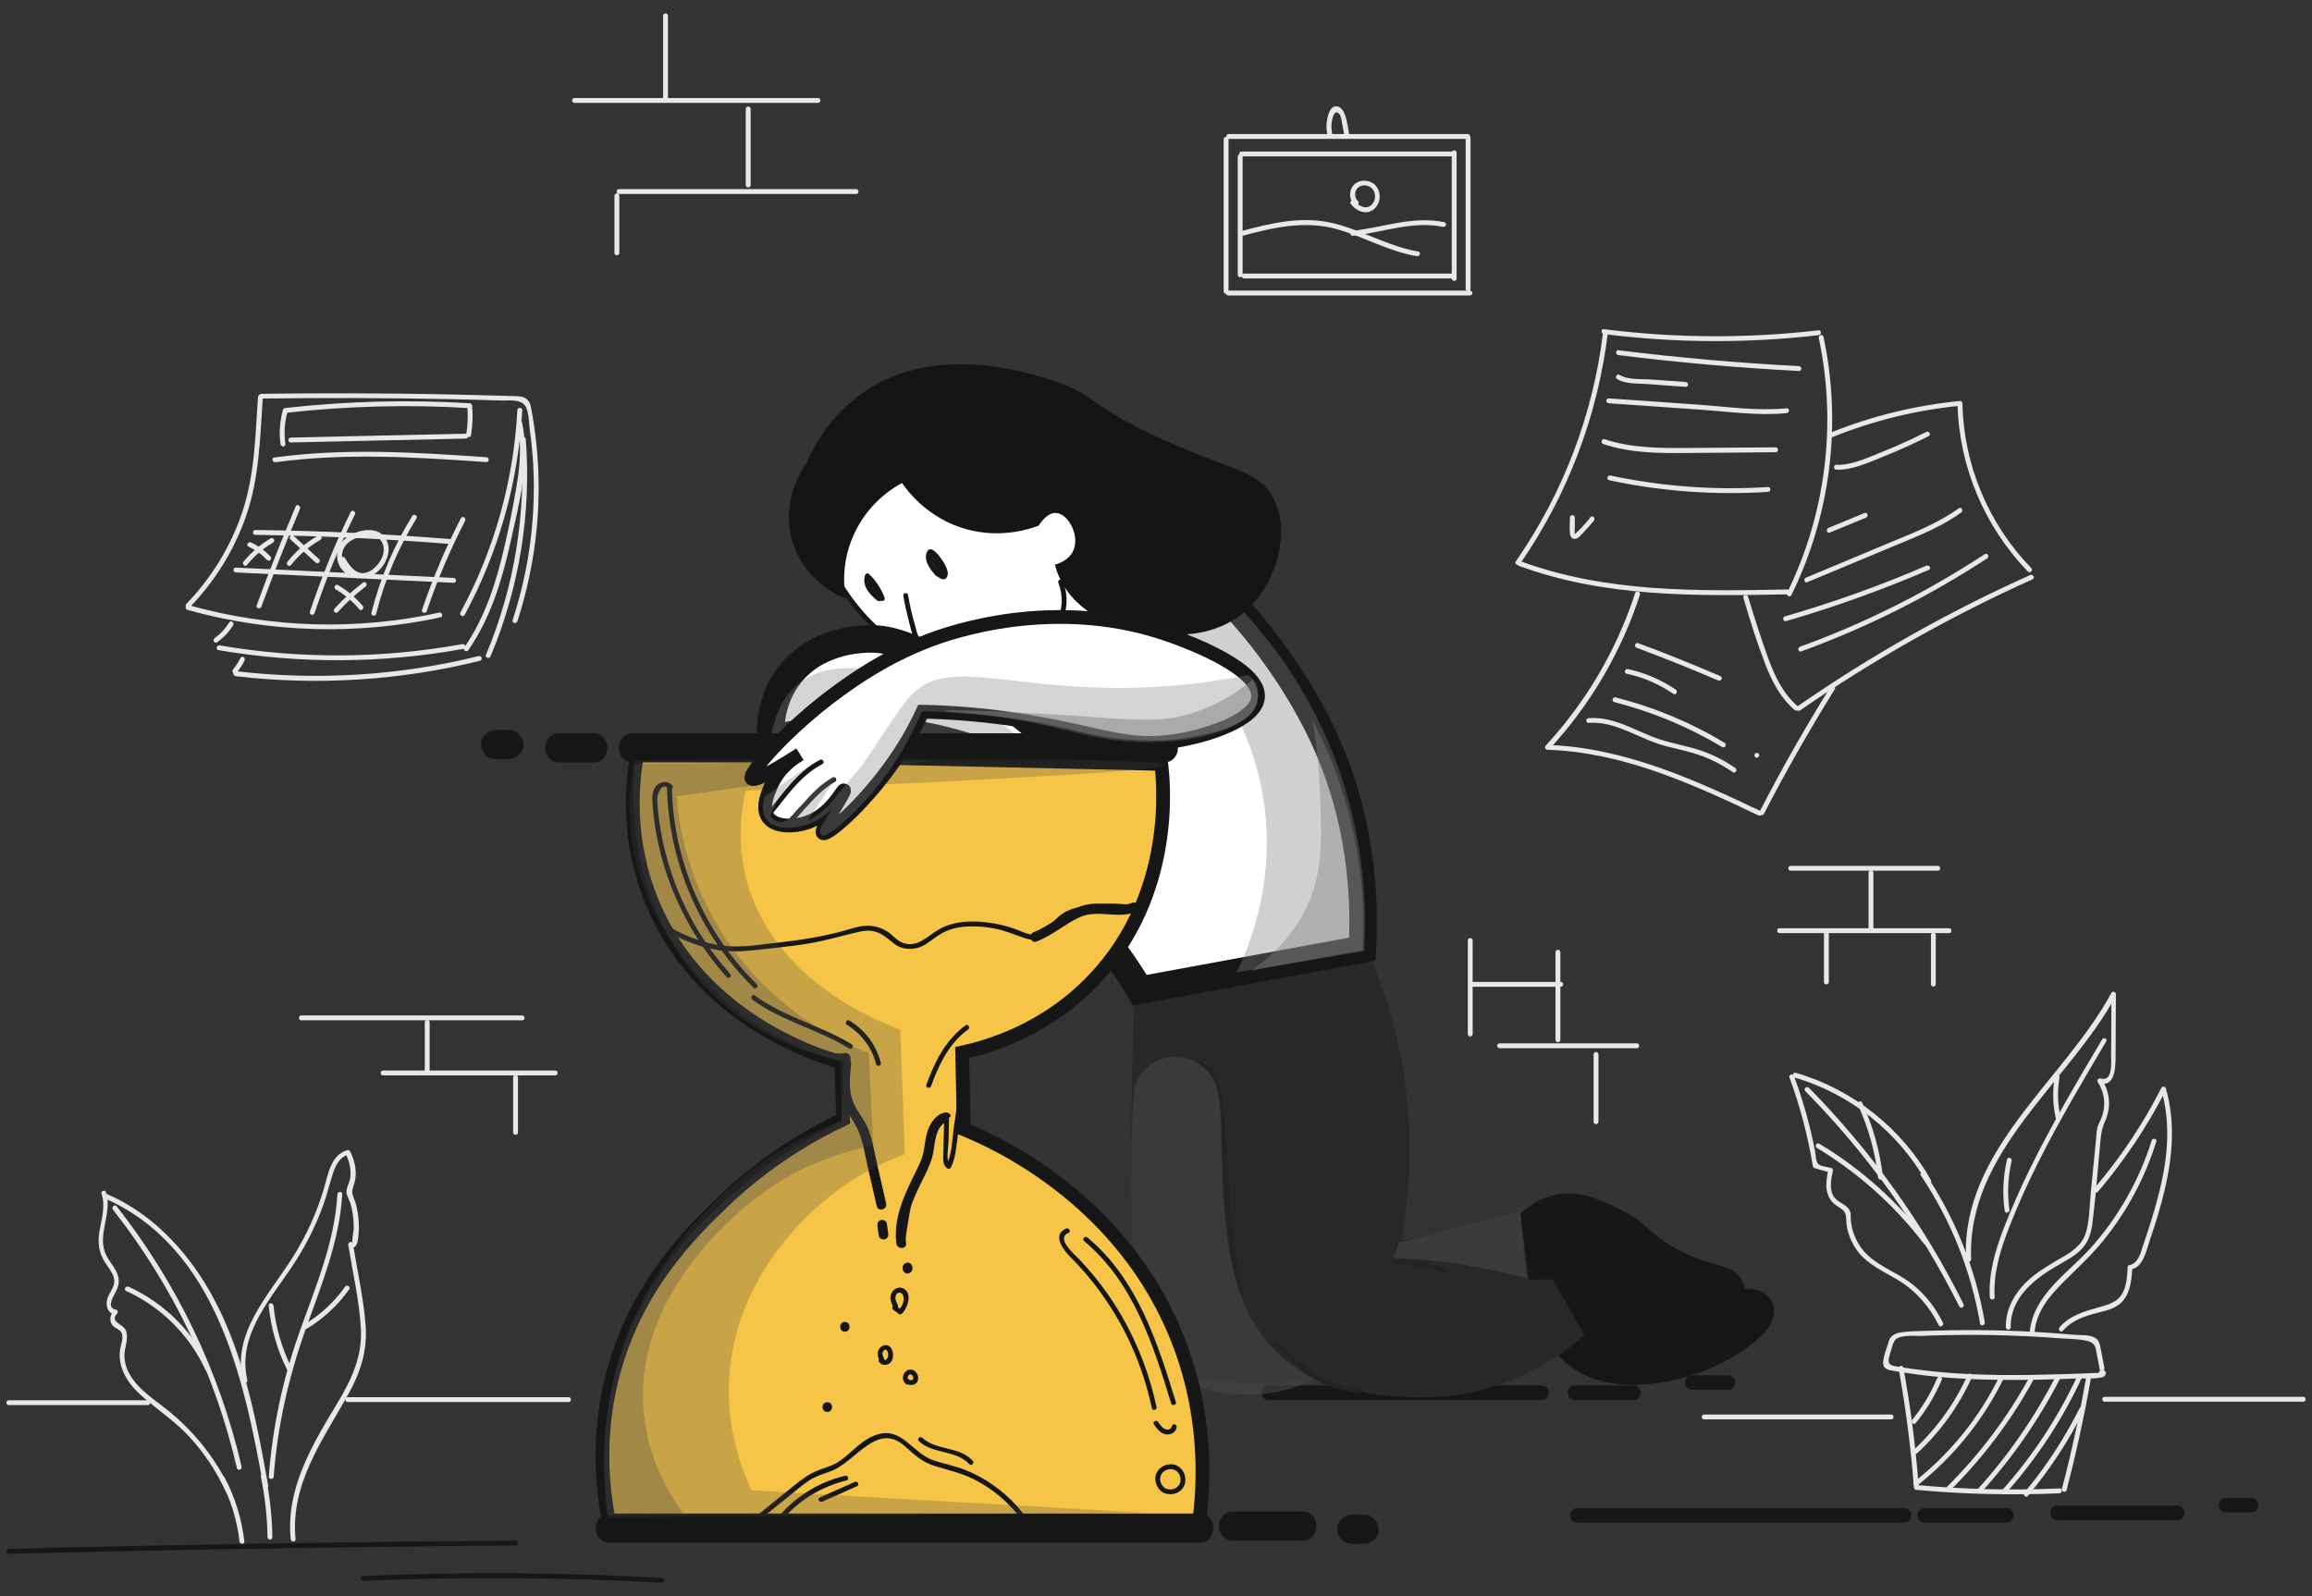 <svg width="168" height="116" viewBox="0 0 168 116" fill="none" xmlns="http://www.w3.org/2000/svg">
<rect x="0" y="0" width="168" height="116" fill="#333333" stroke="none"/>
<g id="time managment bw">
<g id="backfround">
<path id="Path" d="M7.378 86.754C7.696 87.696 7.354 88.639 7.213 89.569C7.095 90.359 7.19 91.053 7.625 91.737C7.861 92.102 8.191 92.479 8.285 92.915C8.403 93.457 8.002 93.834 7.826 94.305C7.649 94.776 7.767 95.447 8.356 95.53C8.332 95.436 8.309 95.329 8.273 95.235C8.002 95.53 7.92 95.966 8.167 96.307C8.356 96.566 8.756 96.59 8.862 96.931C8.968 97.273 8.792 97.709 8.733 98.039C8.509 99.417 9.345 100.619 10.335 101.478C11.489 102.492 12.761 103.316 13.798 104.459C14.882 105.648 15.777 107.015 16.448 108.476C16.543 108.676 16.849 108.499 16.755 108.299C15.624 105.86 13.916 103.787 11.772 102.162C10.582 101.266 9.098 100.206 9.039 98.557C9.027 98.027 9.286 97.497 9.216 96.967C9.192 96.802 9.145 96.637 9.027 96.507C8.768 96.201 8.002 96.013 8.509 95.471C8.591 95.388 8.568 95.2 8.426 95.176C7.625 95.059 8.356 94.046 8.485 93.728C8.591 93.492 8.65 93.256 8.627 92.997C8.568 92.326 8.026 91.819 7.731 91.242C6.978 89.781 8.214 88.156 7.696 86.636C7.649 86.448 7.307 86.542 7.378 86.754Z" fill="#E8E8E8"/>
<path id="Path_2" d="M7.626 87.096C15.742 90.688 17.733 100.218 19.146 108.063C19.181 108.287 19.523 108.193 19.488 107.969C18.321 101.455 16.967 94.434 12.008 89.64C10.783 88.45 9.369 87.472 7.802 86.789C7.602 86.695 7.413 87.001 7.626 87.096Z" fill="#E8E8E8"/>
<path id="Path_3" d="M8.214 87.92C12.549 93.421 15.636 99.865 17.214 106.685C17.261 106.909 17.603 106.815 17.556 106.591C15.966 99.7 12.844 93.221 8.474 87.661C8.32 87.484 8.073 87.743 8.214 87.92Z" fill="#E8E8E8"/>
<path id="Path_4" d="M9.169 93.822C11.725 94.988 13.774 97.037 14.952 99.594C15.047 99.806 15.353 99.617 15.259 99.417C14.069 96.814 11.96 94.705 9.357 93.515C9.133 93.421 8.957 93.727 9.169 93.822Z" fill="#E8E8E8"/>
<path id="Path_5" d="M17.968 100.277C17.19 96.92 19.852 94.21 21.502 91.619C22.303 90.358 22.974 89.004 23.48 87.602C23.728 86.919 23.905 86.212 24.117 85.517C24.317 84.857 24.588 84.115 25.306 83.915C25.236 83.891 25.177 83.856 25.106 83.832C25.377 84.363 25.518 84.94 25.459 85.541C25.424 85.918 25.141 86.33 25.177 86.683C25.2 86.895 25.389 87.225 25.459 87.437C25.542 87.708 25.601 87.979 25.636 88.25C25.683 88.58 25.707 88.909 25.707 89.239C25.707 89.487 25.542 90.158 25.624 90.347C25.53 90.146 25.271 90.299 25.306 90.488C25.636 92.49 26.107 94.528 26.225 96.543C26.343 98.569 25.53 100.289 24.505 101.985C22.691 104.989 20.759 108.193 21.125 111.856C21.148 112.08 21.502 112.08 21.478 111.856C21.078 107.839 23.48 104.612 25.33 101.29C26.202 99.723 26.708 98.121 26.567 96.319C26.414 94.34 25.966 92.361 25.648 90.394C25.542 90.441 25.436 90.488 25.33 90.535C25.342 90.559 25.354 90.582 25.365 90.606C25.389 90.665 25.459 90.688 25.518 90.688C25.954 90.7 26.001 90.205 26.037 89.876C26.131 89.063 26.06 88.238 25.848 87.461C25.766 87.166 25.566 86.836 25.601 86.53C25.636 86.247 25.789 85.953 25.825 85.647C25.907 84.952 25.754 84.28 25.436 83.668C25.401 83.597 25.306 83.562 25.236 83.585C24.022 83.939 23.834 85.376 23.528 86.412C22.998 88.191 22.22 89.887 21.219 91.454C19.499 94.151 16.837 96.896 17.65 100.383C17.685 100.595 18.027 100.501 17.968 100.277Z" fill="#E8E8E8"/>
<path id="Path_6" d="M24.517 86.789C24.317 90.347 22.88 93.633 21.714 96.943C20.536 100.3 19.794 103.764 19.535 107.309C19.523 107.533 19.876 107.533 19.888 107.309C20.159 103.646 20.972 100.088 22.197 96.637C23.339 93.421 24.67 90.229 24.871 86.789C24.882 86.565 24.529 86.565 24.517 86.789Z" fill="#E8E8E8"/>
<path id="Path_7" d="M19.523 94.882C19.688 96.496 20.123 98.05 20.842 99.511C20.948 99.711 21.242 99.535 21.148 99.334C20.465 97.933 20.029 96.437 19.876 94.894C19.852 94.658 19.499 94.658 19.523 94.882Z" fill="#E8E8E8"/>
<path id="Path_8" d="M22.291 96.566C23.516 95.824 24.552 94.858 25.377 93.692C25.506 93.504 25.2 93.327 25.071 93.515C24.282 94.635 23.28 95.553 22.102 96.26C21.914 96.378 22.09 96.684 22.291 96.566Z" fill="#E8E8E8"/>
<path id="Path_9" d="M16 107.533C16.754 108.935 17.226 110.443 17.402 112.021C17.426 112.245 17.779 112.245 17.756 112.021C17.567 110.384 17.084 108.817 16.307 107.356C16.201 107.156 15.895 107.333 16 107.533Z" fill="#E8E8E8"/>
<path id="Path_10" d="M18.957 107.309C19.252 108.758 19.416 110.231 19.44 111.715C19.44 111.939 19.793 111.939 19.793 111.715C19.77 110.195 19.605 108.699 19.299 107.215C19.252 106.991 18.91 107.086 18.957 107.309Z" fill="#E8E8E8"/>
<path id="Path_11" d="M137.295 97.344C137.154 97.815 136.93 98.321 136.86 98.816C136.824 99.016 136.812 99.205 136.942 99.37C137.107 99.57 137.39 99.594 137.625 99.629C138.155 99.723 138.685 99.805 139.215 99.876C141.124 100.135 143.056 100.241 144.976 100.277C146.966 100.312 148.957 100.253 150.96 100.182C151.478 100.159 152.067 100.218 152.562 100.124C152.703 100.1 152.856 100.1 152.951 99.97C153.163 99.7 152.868 99.464 152.597 99.605C152.538 99.641 152.491 99.735 152.515 99.805C152.526 99.817 152.526 99.841 152.538 99.853C152.621 100.065 152.962 99.97 152.88 99.758C152.868 99.747 152.868 99.723 152.856 99.711C152.833 99.782 152.797 99.841 152.774 99.912C152.703 99.864 152.632 99.817 152.562 99.77C152.444 99.77 152.338 99.782 152.22 99.782C152.032 99.794 151.843 99.794 151.643 99.805C151.301 99.817 150.948 99.829 150.606 99.841C149.911 99.864 149.228 99.888 148.533 99.9C147.072 99.935 145.624 99.947 144.163 99.9C142.749 99.864 141.336 99.77 139.934 99.605C139.192 99.523 138.45 99.417 137.708 99.287C137.225 99.205 137.166 98.993 137.295 98.533C137.401 98.168 137.519 97.791 137.625 97.426C137.696 97.214 137.354 97.12 137.295 97.344Z" fill="#E8E8E8"/>
<path id="Path_12" d="M137.625 97.532C137.813 96.955 139.109 97.096 139.569 97.085C140.216 97.061 140.876 97.037 141.524 97.026C142.902 97.002 144.28 97.002 145.67 97.049C147.013 97.085 148.356 97.155 149.687 97.261C150.323 97.308 151.018 97.297 151.631 97.438C152.267 97.591 152.267 97.897 152.361 98.404C152.432 98.769 152.503 99.134 152.573 99.499C152.62 99.723 152.962 99.629 152.915 99.405C152.832 98.969 152.738 98.522 152.656 98.086C152.609 97.827 152.573 97.532 152.373 97.332C151.996 96.955 151.183 97.049 150.7 97.002C148.981 96.849 147.261 96.743 145.529 96.696C143.845 96.649 142.148 96.649 140.464 96.708C139.722 96.731 138.956 96.719 138.214 96.814C137.79 96.873 137.401 97.014 137.26 97.45C137.213 97.662 137.554 97.744 137.625 97.532Z" fill="#E8E8E8"/>
<path id="Path_13" d="M137.967 99.488C138.485 102.338 138.85 105.212 139.074 108.098C139.086 108.205 139.145 108.263 139.251 108.275C142.714 108.593 146.189 108.676 149.652 108.523C149.876 108.511 149.876 108.157 149.652 108.169C146.177 108.322 142.702 108.24 139.251 107.922C139.31 107.981 139.369 108.04 139.428 108.098C139.204 105.177 138.839 102.279 138.308 99.393C138.261 99.169 137.92 99.264 137.967 99.488Z" fill="#E8E8E8"/>
<path id="Path_14" d="M151.572 100.194C151.101 102.88 150.524 105.554 149.829 108.193C149.77 108.417 150.112 108.511 150.171 108.287C150.854 105.648 151.443 102.974 151.914 100.289C151.949 100.065 151.608 99.971 151.572 100.194Z" fill="#E8E8E8"/>
<path id="Path_15" d="M130.027 78.296C130.805 80.405 131.37 82.572 131.735 84.775C131.747 84.834 131.806 84.881 131.853 84.893C132.23 84.999 132.607 85.105 132.972 85.211C132.937 85.14 132.89 85.069 132.854 84.999C132.642 85.965 132.548 87.013 133.455 87.626C133.75 87.826 134.056 87.944 134.126 88.332C134.174 88.615 134.15 88.898 134.209 89.18C134.327 89.781 134.574 90.359 134.927 90.853C135.717 91.949 136.954 92.42 138.061 93.115C139.286 93.892 140.24 95.011 140.876 96.307C140.97 96.507 141.277 96.331 141.182 96.13C140.664 95.07 139.934 94.116 139.015 93.374C138.002 92.549 136.694 92.125 135.74 91.242C135.234 90.783 134.869 90.17 134.657 89.522C134.551 89.192 134.492 88.851 134.48 88.509C134.468 88.321 134.503 88.168 134.421 88.003C134.221 87.555 133.643 87.425 133.337 87.072C132.878 86.542 133.055 85.717 133.184 85.093C133.208 84.999 133.161 84.904 133.066 84.881C132.831 84.81 132.36 84.775 132.171 84.634C131.935 84.457 131.947 83.986 131.9 83.703C131.782 83.079 131.641 82.466 131.488 81.842C131.182 80.605 130.805 79.403 130.369 78.214C130.298 77.99 129.956 78.084 130.027 78.296Z" fill="#E8E8E8"/>
<path id="Path_16" d="M130.404 78.308C134.457 79.498 137.932 82.266 140.005 85.941C140.111 86.141 140.417 85.965 140.311 85.764C138.202 82.007 134.645 79.179 130.499 77.966C130.275 77.895 130.181 78.237 130.404 78.308Z" fill="#E8E8E8"/>
<path id="Path_17" d="M139.581 85.434C141.76 88.674 143.221 92.337 143.88 96.189C143.916 96.413 144.257 96.319 144.222 96.095C143.562 92.22 142.078 88.521 139.887 85.258C139.757 85.069 139.451 85.246 139.581 85.434Z" fill="#E8E8E8"/>
<path id="Path_18" d="M131.182 79.297C135.717 83.891 139.486 89.18 142.372 94.952C142.478 95.153 142.785 94.976 142.679 94.776C139.793 88.98 135.988 83.668 131.441 79.05C131.264 78.897 131.017 79.144 131.182 79.297Z" fill="#E8E8E8"/>
<path id="Path_19" d="M132.018 83.42C135.022 85.234 137.661 87.59 139.793 90.382C139.934 90.559 140.24 90.382 140.099 90.205C137.931 87.355 135.257 84.951 132.195 83.114C132.006 82.996 131.83 83.302 132.018 83.42Z" fill="#E8E8E8"/>
<path id="Path_20" d="M135.01 80.31C135.776 81.971 136.259 83.738 136.471 85.564C136.494 85.788 136.848 85.788 136.824 85.564C136.612 83.679 136.106 81.865 135.316 80.134C135.21 79.921 134.916 80.098 135.01 80.31Z" fill="#E8E8E8"/>
<path id="Path_21" d="M143.232 91.525C142.902 83.679 150.359 78.661 153.751 72.359C153.645 72.324 153.527 72.3 153.421 72.265C153.421 73.254 153.41 74.244 153.41 75.233C153.41 75.693 153.41 76.152 153.398 76.6C153.398 77.071 153.575 78.673 152.632 78.378C152.491 78.331 152.349 78.508 152.432 78.638C152.927 79.391 153.044 80.322 152.726 81.182C152.573 81.594 152.408 81.747 152.361 82.195C152.314 82.69 152.267 83.196 152.22 83.691C152.126 84.692 152.02 85.682 151.925 86.683C151.831 87.625 151.843 88.662 151.572 89.569C151.313 90.464 150.571 90.971 149.793 91.407C149.11 91.807 148.427 92.196 147.803 92.679C146.625 93.609 145.718 94.917 145.753 96.46C145.753 96.684 146.106 96.684 146.106 96.46C146.059 94.41 147.708 93.032 149.322 92.078C149.97 91.689 150.677 91.36 151.219 90.818C151.749 90.288 151.949 89.64 152.043 88.909C152.302 86.86 152.444 84.798 152.644 82.749C152.691 82.266 152.774 81.9 152.974 81.465C153.103 81.17 153.186 80.852 153.233 80.534C153.315 79.792 153.139 79.073 152.726 78.449C152.656 78.532 152.597 78.626 152.526 78.708C153.681 79.085 153.728 77.542 153.728 76.823C153.739 75.304 153.739 73.784 153.751 72.253C153.751 72.076 153.504 72.006 153.421 72.159C149.994 78.52 142.513 83.561 142.855 91.501C142.879 91.748 143.232 91.748 143.232 91.525Z" fill="#E8E8E8"/>
<path id="Path_22" d="M152.75 75.54C150.96 78.555 149.169 81.571 147.614 84.716C146.86 86.236 146.177 87.779 145.564 89.357C144.964 90.936 144.493 92.573 144.587 94.269C144.599 94.493 144.952 94.493 144.94 94.269C144.834 92.526 145.352 90.853 145.977 89.239C146.601 87.626 147.32 86.035 148.097 84.492C149.605 81.488 151.325 78.591 153.033 75.704C153.174 75.516 152.868 75.339 152.75 75.54Z" fill="#E8E8E8"/>
<path id="Path_23" d="M145.836 84.268C145.553 85.505 145.494 86.754 145.671 88.002C145.706 88.226 146.048 88.132 146.012 87.908C145.848 86.719 145.906 85.529 146.177 84.363C146.224 84.139 145.883 84.044 145.836 84.268Z" fill="#E8E8E8"/>
<path id="Path_24" d="M149.31 78.225C149.134 79.238 149.157 80.251 149.381 81.253C149.428 81.477 149.77 81.382 149.723 81.159C149.511 80.216 149.487 79.274 149.652 78.32C149.687 78.096 149.357 78.002 149.31 78.225Z" fill="#E8E8E8"/>
<path id="Path_25" d="M152.444 86.612C154.364 84.351 156.013 81.889 157.368 79.25C157.262 79.238 157.156 79.227 157.05 79.203C157.686 81.406 157.556 83.679 157.073 85.894C156.838 86.966 156.532 88.026 156.202 89.074C156.049 89.557 155.884 90.04 155.719 90.535C155.542 91.065 155.377 91.819 154.729 91.937C154.647 91.948 154.6 92.031 154.6 92.102C154.576 92.702 154.541 93.35 154.27 93.904C153.928 94.611 153.245 94.799 152.538 94.999C151.478 95.294 150.394 95.6 149.652 96.46C149.499 96.625 149.758 96.884 149.9 96.707C150.418 96.107 151.101 95.8 151.843 95.565C152.468 95.365 153.174 95.282 153.752 94.952C154.765 94.387 154.894 93.138 154.941 92.102C154.894 92.161 154.859 92.219 154.812 92.267C155.731 92.114 155.943 90.936 156.19 90.205C156.614 88.957 157.015 87.696 157.309 86.412C157.875 84.009 158.075 81.5 157.38 79.097C157.344 78.956 157.132 78.92 157.062 79.05C155.731 81.665 154.105 84.103 152.197 86.341C152.044 86.542 152.291 86.789 152.444 86.612Z" fill="#E8E8E8"/>
<path id="Path_26" d="M156.355 82.878C155.447 85.764 153.928 88.45 151.914 90.7C150.276 92.514 147.767 94.093 147.496 96.743C147.473 96.967 147.826 96.967 147.85 96.743C147.991 95.294 148.933 94.175 149.923 93.186C150.901 92.208 151.914 91.289 152.785 90.217C154.54 88.073 155.86 85.611 156.684 82.972C156.767 82.76 156.425 82.666 156.355 82.878Z" fill="#E8E8E8"/>
<path id="Path_27" d="M116.481 24.18C115.762 30.141 113.571 35.866 110.144 40.801C110.014 40.99 110.32 41.167 110.45 40.978C113.913 35.995 116.104 30.2 116.834 24.18C116.858 23.945 116.505 23.956 116.481 24.18Z" fill="#E8E8E8"/>
<path id="Path_28" d="M116.539 24.275C121.722 24.934 126.964 24.958 132.147 24.357C132.371 24.334 132.371 23.98 132.147 24.004C126.964 24.605 121.722 24.581 116.539 23.921C116.316 23.898 116.316 24.251 116.539 24.275Z" fill="#E8E8E8"/>
<path id="Path_29" d="M132.159 24.569C133.49 30.789 132.666 37.362 129.862 43.075C129.756 43.275 130.063 43.452 130.169 43.252C133.019 37.456 133.856 30.801 132.501 24.475C132.454 24.251 132.112 24.345 132.159 24.569Z" fill="#E8E8E8"/>
<path id="Path_30" d="M110.367 41.12C116.598 43.428 123.336 43.322 129.886 43.193C130.11 43.193 130.11 42.839 129.886 42.839C123.372 42.969 116.669 43.075 110.461 40.778C110.249 40.695 110.155 41.037 110.367 41.12Z" fill="#E8E8E8"/>
<path id="Path_31" d="M133.125 31.778C136.094 30.577 139.227 29.799 142.419 29.493C142.361 29.434 142.302 29.375 142.243 29.316C142.337 33.863 144.186 38.269 147.355 41.532C147.508 41.697 147.767 41.449 147.603 41.285C144.493 38.092 142.69 33.781 142.596 29.316C142.596 29.222 142.514 29.128 142.419 29.14C139.192 29.458 136.035 30.223 133.031 31.437C132.819 31.531 132.913 31.872 133.125 31.778Z" fill="#E8E8E8"/>
<path id="Path_32" d="M126.682 43.44C127.153 45.054 127.66 46.668 128.26 48.234C128.743 49.495 129.368 50.72 130.416 51.603C130.593 51.745 130.84 51.498 130.663 51.356C129.568 50.425 128.955 49.13 128.472 47.799C127.942 46.338 127.471 44.854 127.023 43.358C126.953 43.134 126.623 43.228 126.682 43.44Z" fill="#E8E8E8"/>
<path id="Path_33" d="M130.805 51.627C136.129 47.94 141.795 44.76 147.697 42.097C147.909 42.003 147.72 41.697 147.52 41.791C141.607 44.441 135.952 47.634 130.628 51.321C130.439 51.45 130.616 51.757 130.805 51.627Z" fill="#E8E8E8"/>
<path id="Path_34" d="M117.6 25.806C121.958 26.348 126.34 26.736 130.722 26.96C130.946 26.972 130.946 26.619 130.722 26.607C126.328 26.383 121.958 25.994 117.6 25.453C117.376 25.429 117.376 25.782 117.6 25.806Z" fill="#E8E8E8"/>
<path id="Path_35" d="M117.506 27.549C118.107 27.915 118.919 27.856 119.591 27.903C120.557 27.973 121.523 28.044 122.489 28.115C122.712 28.127 122.712 27.773 122.489 27.761C121.676 27.703 120.863 27.644 120.05 27.585C119.32 27.526 118.319 27.632 117.683 27.243C117.494 27.125 117.317 27.431 117.506 27.549Z" fill="#E8E8E8"/>
<path id="Path_36" d="M116.893 29.305C119.084 29.458 121.275 29.611 123.454 29.764C125.551 29.905 127.73 30.235 129.827 30.023C130.051 30 130.051 29.646 129.827 29.67C127.73 29.882 125.551 29.564 123.454 29.411C121.263 29.258 119.072 29.104 116.893 28.951C116.669 28.939 116.669 29.293 116.893 29.305Z" fill="#E8E8E8"/>
<path id="Path_37" d="M116.504 32.273C118.413 32.909 120.427 32.944 122.43 32.921C124.632 32.909 126.823 32.886 129.026 32.862C129.25 32.862 129.25 32.509 129.026 32.509C126.894 32.52 124.774 32.544 122.642 32.556C120.604 32.568 118.554 32.568 116.599 31.92C116.375 31.861 116.281 32.202 116.504 32.273Z" fill="#E8E8E8"/>
<path id="Path_38" d="M114.078 37.609C114.078 37.986 114.042 38.387 114.078 38.775C114.101 38.964 114.184 39.152 114.408 39.164C114.678 39.176 114.891 38.87 115.055 38.705C115.326 38.422 115.574 38.128 115.821 37.833C115.962 37.656 115.715 37.409 115.574 37.586C115.279 37.963 114.961 38.316 114.62 38.646C114.584 38.681 114.549 38.717 114.502 38.752C114.431 38.823 114.408 38.811 114.431 38.705C114.396 38.622 114.431 38.457 114.431 38.375C114.431 38.116 114.431 37.868 114.431 37.609C114.431 37.386 114.078 37.386 114.078 37.609Z" fill="#E8E8E8"/>
<path id="Path_39" d="M116.928 34.9C120.721 35.713 124.609 35.995 128.472 35.748C128.696 35.736 128.696 35.383 128.472 35.395C124.632 35.642 120.78 35.359 117.023 34.558C116.799 34.511 116.704 34.853 116.928 34.9Z" fill="#E8E8E8"/>
<path id="Path_40" d="M130.887 47.339C135.634 45.608 140.169 43.346 144.398 40.578C144.587 40.448 144.41 40.142 144.222 40.272C140.016 43.028 135.516 45.29 130.793 46.998C130.581 47.08 130.675 47.422 130.887 47.339Z" fill="#E8E8E8"/>
<path id="Path_41" d="M129.792 45.136C133.326 44.111 136.777 42.863 140.158 41.414C140.37 41.32 140.181 41.025 139.981 41.108C136.636 42.557 133.196 43.782 129.698 44.795C129.486 44.865 129.568 45.207 129.792 45.136Z" fill="#E8E8E8"/>
<path id="Path_42" d="M131.323 42.309C133.337 41.473 135.352 40.625 137.366 39.788C139.133 39.046 140.947 38.375 142.514 37.244C142.69 37.114 142.525 36.808 142.337 36.938C140.735 38.092 138.862 38.787 137.06 39.541C135.116 40.354 133.172 41.167 131.229 41.98C131.029 42.062 131.123 42.404 131.323 42.309Z" fill="#E8E8E8"/>
<path id="Path_43" d="M132.96 38.705C133.832 38.34 134.716 37.986 135.587 37.621C135.799 37.538 135.705 37.197 135.493 37.279C134.621 37.645 133.738 37.998 132.866 38.363C132.654 38.446 132.748 38.787 132.96 38.705Z" fill="#E8E8E8"/>
<path id="Path_44" d="M133.443 34.134C134.609 34.17 135.787 33.604 136.859 33.18C137.978 32.733 139.074 32.238 140.146 31.696C140.346 31.59 140.169 31.284 139.969 31.39C138.921 31.92 137.861 32.403 136.765 32.839C135.74 33.251 134.574 33.816 133.443 33.781C133.208 33.769 133.208 34.123 133.443 34.134Z" fill="#E8E8E8"/>
<path id="Path_45" d="M118.813 43.11C117.482 47.221 115.256 51.003 112.323 54.183C112.217 54.301 112.287 54.478 112.452 54.489C117.894 54.666 122.936 56.951 127.778 59.26C127.978 59.354 128.166 59.048 127.954 58.954C123.054 56.621 117.965 54.325 112.452 54.136C112.499 54.242 112.535 54.336 112.582 54.442C115.562 51.226 117.812 47.386 119.167 43.216C119.226 42.992 118.884 42.898 118.813 43.11Z" fill="#E8E8E8"/>
<path id="Path_46" d="M128.178 59.142C129.768 56.056 131.488 53.04 133.326 50.084C133.443 49.895 133.137 49.707 133.019 49.907C131.182 52.852 129.462 55.879 127.872 58.966C127.766 59.166 128.072 59.354 128.178 59.142Z" fill="#E8E8E8"/>
<path id="Path_47" d="M127.66 55.067C127.883 55.067 127.883 54.713 127.66 54.713C127.424 54.713 127.424 55.067 127.66 55.067Z" fill="#E8E8E8"/>
<path id="Path_48" d="M115.444 52.534C117.282 52.404 118.837 53.512 120.521 54.065C121.44 54.36 122.394 54.513 123.313 54.819C124.244 55.114 125.104 55.561 125.916 56.115C126.105 56.245 126.282 55.938 126.093 55.809C125.351 55.302 124.55 54.878 123.702 54.584C122.701 54.23 121.629 54.065 120.616 53.736C118.896 53.17 117.329 52.051 115.444 52.192C115.209 52.192 115.209 52.546 115.444 52.534Z" fill="#E8E8E8"/>
<path id="Path_49" d="M117.305 51.026C120.062 51.733 122.7 52.828 125.139 54.289C125.339 54.407 125.516 54.101 125.315 53.983C122.853 52.499 120.191 51.391 117.399 50.684C117.176 50.637 117.081 50.967 117.305 51.026Z" fill="#E8E8E8"/>
<path id="Path_50" d="M118.2 48.965C119.425 49.224 120.556 49.719 121.593 50.425C121.781 50.555 121.958 50.249 121.769 50.119C120.709 49.401 119.543 48.894 118.294 48.623C118.071 48.576 117.976 48.918 118.2 48.965Z" fill="#E8E8E8"/>
<path id="Path_51" d="M118.931 47.08C120.922 47.822 122.889 48.611 124.844 49.448C125.056 49.542 125.233 49.236 125.021 49.141C123.042 48.293 121.04 47.48 119.025 46.738C118.801 46.668 118.719 47.009 118.931 47.08Z" fill="#E8E8E8"/>
<path id="Path_52" d="M18.745 28.857C18.557 31.661 18.51 34.488 17.615 37.185C16.778 39.694 15.377 41.991 13.539 43.888C13.386 44.053 13.633 44.3 13.786 44.135C15.624 42.239 17.038 39.953 17.897 37.456C18.852 34.688 18.899 31.755 19.099 28.857C19.111 28.633 18.757 28.633 18.745 28.857Z" fill="#E8E8E8"/>
<path id="Path_53" d="M18.993 28.963C23.61 28.904 28.24 28.916 32.857 29.01C34.035 29.034 35.213 29.069 36.379 29.104C36.98 29.128 37.899 28.951 38.217 29.587C38.441 30.035 38.429 30.753 38.5 31.248C38.806 33.416 38.865 35.618 38.7 37.798C38.511 40.271 38.017 42.71 37.251 45.066C37.18 45.278 37.522 45.372 37.593 45.16C39.03 40.742 39.489 36.031 38.877 31.425C38.818 30.942 38.735 30.459 38.653 29.988C38.594 29.646 38.559 29.21 38.252 28.986C37.958 28.763 37.545 28.798 37.204 28.786C36.532 28.763 35.873 28.739 35.201 28.727C32.657 28.657 30.113 28.61 27.568 28.598C24.706 28.574 21.843 28.586 18.993 28.621C18.769 28.621 18.769 28.975 18.993 28.963Z" fill="#E8E8E8"/>
<path id="Path_54" d="M13.621 44.324C19.605 45.996 25.931 46.173 32.009 44.866C32.233 44.819 32.139 44.477 31.915 44.524C25.907 45.831 19.64 45.643 13.715 43.982C13.492 43.923 13.397 44.253 13.621 44.324Z" fill="#E8E8E8"/>
<path id="Path_55" d="M37.593 29.811C37.322 34.959 35.908 39.989 33.458 44.512C33.352 44.712 33.658 44.889 33.764 44.689C36.238 40.107 37.675 35.018 37.946 29.811C37.958 29.587 37.604 29.587 37.593 29.811Z" fill="#E8E8E8"/>
<path id="Path_56" d="M37.593 30.789C37.923 32.356 37.781 33.934 37.51 35.489C37.275 36.844 37.004 38.198 36.697 39.553C36.097 42.203 35.284 44.818 33.729 47.068C33.599 47.257 33.906 47.434 34.035 47.245C35.649 44.913 36.474 42.191 37.086 39.447C37.711 36.643 38.547 33.569 37.934 30.695C37.887 30.471 37.546 30.565 37.593 30.789Z" fill="#E8E8E8"/>
<path id="Path_57" d="M37.852 31.92C38.264 37.267 37.393 42.651 35.308 47.598C35.225 47.81 35.567 47.904 35.649 47.693C37.734 42.721 38.618 37.303 38.206 31.92C38.194 31.696 37.84 31.696 37.852 31.92Z" fill="#E8E8E8"/>
<path id="Path_58" d="M15.871 47.245C21.773 48.258 27.804 48.223 33.694 47.151C33.917 47.115 33.823 46.774 33.599 46.809C27.78 47.869 21.796 47.905 15.965 46.903C15.742 46.868 15.647 47.21 15.871 47.245Z" fill="#E8E8E8"/>
<path id="Path_59" d="M16.648 45.242C16.378 45.69 16.024 46.067 15.6 46.373C15.412 46.503 15.588 46.809 15.777 46.679C16.248 46.338 16.648 45.926 16.943 45.431C17.073 45.231 16.766 45.054 16.648 45.242Z" fill="#E8E8E8"/>
<path id="Path_60" d="M17.473 47.822C17.32 48.117 17.143 48.399 16.931 48.658C16.79 48.835 17.037 49.083 17.179 48.906C17.414 48.623 17.615 48.329 17.768 47.999C17.874 47.798 17.579 47.61 17.473 47.822Z" fill="#E8E8E8"/>
<path id="Path_61" d="M17.132 49.142C23.057 49.837 29.076 49.46 34.872 48.023C35.096 47.964 35.001 47.622 34.778 47.681C29.017 49.106 23.033 49.471 17.132 48.776C16.908 48.765 16.908 49.118 17.132 49.142Z" fill="#E8E8E8"/>
<path id="Path_62" d="M20.018 33.592C25.106 32.897 30.242 33.227 35.343 33.581C35.567 33.592 35.567 33.239 35.343 33.227C30.207 32.874 25.047 32.544 19.923 33.251C19.7 33.274 19.794 33.616 20.018 33.592Z" fill="#E8E8E8"/>
<path id="Path_63" d="M18.557 38.87C23.327 38.94 28.086 39.164 32.834 39.541C33.057 39.565 33.057 39.211 32.834 39.188C28.086 38.799 23.327 38.575 18.557 38.516C18.321 38.516 18.321 38.87 18.557 38.87Z" fill="#E8E8E8"/>
<path id="Path_64" d="M17.132 41.602C22.409 41.85 27.686 42.109 32.964 42.356C33.187 42.368 33.187 42.015 32.964 42.003C27.686 41.756 22.409 41.496 17.132 41.249C16.908 41.237 16.908 41.591 17.132 41.602Z" fill="#E8E8E8"/>
<path id="Path_65" d="M21.49 36.796C20.488 39.176 19.534 41.567 18.651 43.994C18.569 44.206 18.91 44.3 18.992 44.088C19.876 41.697 20.807 39.329 21.796 36.985C21.878 36.773 21.572 36.584 21.49 36.796Z" fill="#E8E8E8"/>
<path id="Path_66" d="M25.483 37.209C24.317 39.565 23.351 41.991 22.515 44.465C22.444 44.677 22.786 44.771 22.857 44.559C23.681 42.109 24.635 39.706 25.79 37.385C25.896 37.185 25.589 37.008 25.483 37.209Z" fill="#E8E8E8"/>
<path id="Path_67" d="M29.959 37.492C28.616 39.671 27.615 42.038 26.991 44.524C26.932 44.748 27.273 44.842 27.332 44.618C27.945 42.156 28.934 39.824 30.265 37.668C30.383 37.48 30.077 37.303 29.959 37.492Z" fill="#E8E8E8"/>
<path id="Path_68" d="M33.493 37.656C32.386 39.8 31.444 42.027 30.666 44.324C30.596 44.536 30.937 44.63 31.008 44.418C31.774 42.156 32.704 39.965 33.8 37.845C33.894 37.633 33.599 37.456 33.493 37.656Z" fill="#E8E8E8"/>
<path id="Path_69" d="M18.062 39.73C18.58 39.965 19.016 40.283 19.405 40.696C19.558 40.86 19.805 40.613 19.652 40.448C19.252 40.012 18.781 39.671 18.239 39.423C18.027 39.341 17.85 39.635 18.062 39.73Z" fill="#E8E8E8"/>
<path id="Path_70" d="M19.664 39.129C18.91 39.576 18.251 40.142 17.697 40.813C17.556 40.99 17.803 41.237 17.944 41.061C18.486 40.401 19.11 39.859 19.841 39.435C20.041 39.317 19.864 39.011 19.664 39.129Z" fill="#E8E8E8"/>
<path id="Path_71" d="M24.388 42.828C25.047 43.216 25.613 43.699 26.108 44.276C26.249 44.453 26.508 44.194 26.355 44.029C25.848 43.428 25.248 42.922 24.564 42.521C24.376 42.404 24.199 42.71 24.388 42.828Z" fill="#E8E8E8"/>
<path id="Path_72" d="M26.39 42.333C25.637 42.898 24.942 43.534 24.305 44.229C24.152 44.394 24.4 44.654 24.553 44.477C25.165 43.794 25.837 43.181 26.567 42.627C26.744 42.51 26.567 42.203 26.39 42.333Z" fill="#E8E8E8"/>
<path id="Path_73" d="M21.101 39.2C21.714 39.765 22.326 40.319 22.939 40.884C23.104 41.037 23.351 40.79 23.186 40.637C22.574 40.071 21.961 39.517 21.349 38.952C21.184 38.787 20.936 39.035 21.101 39.2Z" fill="#E8E8E8"/>
<path id="Path_74" d="M23.115 38.917C22.255 39.412 21.501 40.048 20.889 40.825C20.747 41.002 20.995 41.249 21.136 41.072C21.737 40.319 22.456 39.706 23.292 39.223C23.492 39.105 23.304 38.799 23.115 38.917Z" fill="#E8E8E8"/>
<path id="Path_75" d="M25.554 41.555C24.706 41.096 24.588 39.953 25.401 39.364C26.013 38.929 27.262 38.563 27.733 39.364C28.145 40.083 27.651 40.955 27.062 41.391C26.143 42.062 25.495 41.32 25.071 40.554C24.965 40.354 24.659 40.531 24.765 40.731C25.306 41.709 26.178 42.474 27.262 41.685C28.063 41.108 28.617 39.883 27.933 39.011C27.227 38.116 25.613 38.587 24.93 39.294C24.164 40.095 24.447 41.332 25.377 41.838C25.577 41.968 25.754 41.661 25.554 41.555Z" fill="#E8E8E8"/>
<path id="Path_76" d="M20.559 29.788C20.335 30.6 20.265 31.425 20.383 32.273C20.406 32.497 20.771 32.497 20.736 32.273C20.63 31.46 20.677 30.671 20.901 29.882C20.96 29.67 20.618 29.576 20.559 29.788Z" fill="#E8E8E8"/>
<path id="Path_77" d="M20.783 30C25.212 29.505 29.677 29.387 34.129 29.658C34.071 29.599 34.012 29.54 33.953 29.481C34.012 30.176 34 30.86 33.882 31.543C33.847 31.767 34.188 31.861 34.224 31.637C34.341 30.919 34.377 30.212 34.306 29.481C34.294 29.387 34.235 29.317 34.129 29.305C29.677 29.034 25.212 29.152 20.783 29.646C20.559 29.67 20.559 30.023 20.783 30Z" fill="#E8E8E8"/>
<path id="Path_78" d="M21.125 32.155C25.366 32.061 29.606 31.967 33.847 31.873C34.071 31.873 34.071 31.519 33.847 31.519C29.606 31.613 25.366 31.708 21.125 31.802C20.901 31.814 20.901 32.167 21.125 32.155Z" fill="#E8E8E8"/>
<path id="Path_79" d="M92.179 101.749C98.8 101.749 105.408 101.749 112.028 101.749C112.711 101.749 112.711 100.689 112.028 100.689C105.408 100.689 98.8 100.689 92.179 100.689C91.496 100.689 91.496 101.749 92.179 101.749Z" fill="#161616"/>
<path id="Path_80" d="M114.431 101.749C115.857 101.749 117.27 101.749 118.696 101.749C119.379 101.749 119.379 100.689 118.696 100.689C117.27 100.689 115.857 100.689 114.431 100.689C113.748 100.689 113.748 101.749 114.431 101.749Z" fill="#161616"/>
<path id="Path_81" d="M122.971 101.007C123.831 101.007 124.703 101.007 125.563 101.007C126.246 101.007 126.246 99.947 125.563 99.947C124.703 99.947 123.831 99.947 122.971 99.947C122.288 99.947 122.288 101.007 122.971 101.007Z" fill="#161616"/>
<path id="Path_82" d="M114.619 110.655C122.535 110.655 130.451 110.655 138.367 110.655C139.05 110.655 139.05 109.594 138.367 109.594C130.451 109.594 122.535 109.594 114.619 109.594C113.936 109.594 113.936 110.655 114.619 110.655Z" fill="#161616"/>
<path id="Path_83" d="M139.852 110.655C141.831 110.655 143.81 110.655 145.789 110.655C146.472 110.655 146.472 109.594 145.789 109.594C143.81 109.594 141.831 109.594 139.852 109.594C139.169 109.594 139.169 110.655 139.852 110.655Z" fill="#161616"/>
<path id="Path_84" d="M149.499 110.478C152.409 110.478 155.307 110.478 158.216 110.478C158.899 110.478 158.899 109.418 158.216 109.418C155.307 109.418 152.409 109.418 149.499 109.418C148.816 109.418 148.816 110.478 149.499 110.478Z" fill="#161616"/>
<path id="Path_85" d="M161.738 109.912C162.351 109.912 162.975 109.912 163.587 109.912C164.271 109.912 164.271 108.852 163.587 108.852C162.975 108.852 162.351 108.852 161.738 108.852C161.055 108.852 161.055 109.912 161.738 109.912Z" fill="#161616"/>
<path id="Path_86" d="M0.64 112.916C10.182 112.681 19.723 112.504 29.265 112.398C31.997 112.363 34.742 112.339 37.475 112.316C37.699 112.316 37.699 111.962 37.475 111.962C27.933 112.033 18.392 112.174 8.85 112.374C6.118 112.433 3.373 112.492 0.64 112.563C0.404 112.575 0.404 112.928 0.64 112.916Z" fill="#161616"/>
<path id="Path_87" d="M26.402 114.884C33.635 114.577 40.879 114.624 48.1 115.025C48.324 115.037 48.324 114.683 48.1 114.671C40.879 114.271 33.635 114.224 26.402 114.53C26.167 114.542 26.167 114.895 26.402 114.884Z" fill="#161616"/>
<path id="Path_88" d="M140.759 100.171C140.299 101.255 139.698 102.256 138.956 103.175C138.815 103.351 139.062 103.599 139.204 103.422C139.993 102.456 140.617 101.408 141.1 100.265C141.183 100.053 140.841 99.959 140.759 100.171Z" fill="#E8E8E8"/>
<path id="Path_89" d="M142.985 99.912C142.054 101.973 140.723 103.822 139.062 105.366C138.897 105.519 139.145 105.766 139.31 105.613C140.994 104.058 142.337 102.185 143.291 100.088C143.385 99.888 143.079 99.711 142.985 99.912Z" fill="#E8E8E8"/>
<path id="Path_90" d="M145.294 100.029C143.821 103.021 141.713 105.636 139.086 107.698C138.909 107.839 139.156 108.087 139.333 107.945C141.972 105.86 144.104 103.21 145.588 100.194C145.694 100.006 145.388 99.829 145.294 100.029Z" fill="#E8E8E8"/>
<path id="Path_91" d="M147.449 100.124C145.847 103.033 143.857 105.684 141.501 108.028C141.336 108.193 141.595 108.44 141.748 108.275C144.116 105.919 146.142 103.234 147.744 100.3C147.873 100.1 147.567 99.924 147.449 100.124Z" fill="#E8E8E8"/>
<path id="Path_92" d="M149.37 100.041C147.838 103.01 145.942 105.766 143.692 108.24C143.539 108.405 143.786 108.664 143.939 108.487C146.201 105.99 148.133 103.222 149.676 100.218C149.782 100.018 149.476 99.841 149.37 100.041Z" fill="#E8E8E8"/>
<path id="Path_93" d="M150.924 100.053C149.523 103.045 147.697 105.825 145.494 108.287C145.341 108.452 145.588 108.711 145.741 108.534C147.968 106.037 149.817 103.245 151.231 100.218C151.337 100.03 151.03 99.841 150.924 100.053Z" fill="#E8E8E8"/>
<path id="Path_94" d="M151.113 102.338C150.017 104.529 148.674 106.579 147.108 108.464C146.966 108.64 147.214 108.888 147.355 108.711C148.945 106.803 150.312 104.73 151.419 102.515C151.525 102.315 151.219 102.138 151.113 102.338Z" fill="#E8E8E8"/>
<path id="Path_95" d="M48.183 1.151C48.183 3.154 48.183 5.156 48.183 7.147C48.183 7.371 48.536 7.371 48.536 7.147C48.536 5.145 48.536 3.142 48.536 1.151C48.536 0.916 48.183 0.916 48.183 1.151Z" fill="#E8E8E8"/>
<path id="Path_96" d="M41.751 7.477C47.653 7.477 53.542 7.477 59.444 7.477C59.668 7.477 59.668 7.124 59.444 7.124C53.542 7.124 47.653 7.124 41.751 7.124C41.515 7.124 41.515 7.477 41.751 7.477Z" fill="#E8E8E8"/>
<path id="Path_97" d="M54.19 7.913C54.19 9.762 54.19 11.6 54.19 13.449C54.19 13.673 54.544 13.673 54.544 13.449C54.544 11.6 54.544 9.762 54.544 7.913C54.544 7.689 54.19 7.689 54.19 7.913Z" fill="#E8E8E8"/>
<path id="Path_98" d="M44.978 14.097C50.727 14.097 56.464 14.097 62.212 14.097C62.436 14.097 62.436 13.744 62.212 13.744C56.464 13.744 50.727 13.744 44.978 13.744C44.755 13.744 44.755 14.097 44.978 14.097Z" fill="#E8E8E8"/>
<path id="Path_99" d="M44.649 14.227C44.649 15.617 44.649 16.995 44.649 18.385C44.649 18.609 45.002 18.609 45.002 18.385C45.002 16.995 45.002 15.617 45.002 14.227C45.002 14.003 44.649 13.991 44.649 14.227Z" fill="#E8E8E8"/>
<path id="Path_100" d="M130.122 63.277C133.691 63.277 137.248 63.277 140.817 63.277C141.041 63.277 141.041 62.924 140.817 62.924C137.248 62.924 133.691 62.924 130.122 62.924C129.886 62.924 129.886 63.277 130.122 63.277Z" fill="#E8E8E8"/>
<path id="Path_101" d="M135.776 63.418C135.776 64.82 135.776 66.222 135.776 67.635C135.776 67.859 136.129 67.859 136.129 67.635C136.129 66.234 136.129 64.832 136.129 63.418C136.129 63.194 135.776 63.194 135.776 63.418Z" fill="#E8E8E8"/>
<path id="Path_102" d="M129.309 67.812C133.42 67.812 137.519 67.812 141.63 67.812C141.854 67.812 141.854 67.459 141.63 67.459C137.519 67.459 133.42 67.459 129.309 67.459C129.085 67.459 129.085 67.812 129.309 67.812Z" fill="#E8E8E8"/>
<path id="Path_103" d="M132.537 67.8C132.537 68.99 132.537 70.18 132.537 71.37C132.537 71.594 132.89 71.594 132.89 71.37C132.89 70.18 132.89 68.99 132.89 67.8C132.89 67.565 132.537 67.565 132.537 67.8Z" fill="#E8E8E8"/>
<path id="Path_104" d="M140.311 67.954C140.311 69.143 140.311 70.333 140.311 71.523C140.311 71.746 140.664 71.746 140.664 71.523C140.664 70.333 140.664 69.143 140.664 67.954C140.664 67.73 140.311 67.73 140.311 67.954Z" fill="#E8E8E8"/>
<path id="Path_105" d="M25.271 101.891C30.619 101.891 35.967 101.891 41.315 101.891C41.539 101.891 41.539 101.537 41.315 101.537C35.967 101.537 30.619 101.537 25.271 101.537C25.036 101.537 25.036 101.891 25.271 101.891Z" fill="#E8E8E8"/>
<path id="Path_106" d="M0.64 102.114C4.009 102.114 7.378 102.114 10.747 102.114C10.971 102.114 10.971 101.761 10.747 101.761C7.378 101.761 4.009 101.761 0.64 101.761C0.404 101.761 0.404 102.114 0.64 102.114Z" fill="#E8E8E8"/>
<path id="Path_107" d="M21.902 74.15C27.25 74.15 32.598 74.15 37.946 74.15C38.17 74.15 38.17 73.796 37.946 73.796C32.598 73.796 27.25 73.796 21.902 73.796C21.667 73.796 21.667 74.15 21.902 74.15Z" fill="#E8E8E8"/>
<path id="Path_108" d="M30.867 74.291C30.867 75.516 30.867 76.753 30.867 77.978C30.867 78.202 31.22 78.202 31.22 77.978C31.22 76.753 31.22 75.516 31.22 74.291C31.22 74.067 30.867 74.067 30.867 74.291Z" fill="#E8E8E8"/>
<path id="Path_109" d="M27.839 78.155C32.009 78.155 36.179 78.155 40.349 78.155C40.573 78.155 40.573 77.801 40.349 77.801C36.179 77.801 32.009 77.801 27.839 77.801C27.603 77.801 27.603 78.155 27.839 78.155Z" fill="#E8E8E8"/>
<path id="Path_110" d="M37.286 78.296C37.286 79.627 37.286 80.97 37.286 82.301C37.286 82.525 37.639 82.525 37.639 82.301C37.639 80.97 37.639 79.627 37.639 78.296C37.639 78.072 37.286 78.072 37.286 78.296Z" fill="#E8E8E8"/>
<path id="Path_111" d="M123.831 103.151C128.367 103.151 132.89 103.151 137.425 103.151C137.649 103.151 137.649 102.798 137.425 102.798C132.89 102.798 128.367 102.798 123.831 102.798C123.596 102.798 123.596 103.151 123.831 103.151Z" fill="#E8E8E8"/>
<path id="Path_112" d="M152.927 101.867C157.745 101.867 162.551 101.867 167.369 101.867C167.593 101.867 167.593 101.514 167.369 101.514C162.551 101.514 157.745 101.514 152.927 101.514C152.703 101.514 152.703 101.867 152.927 101.867Z" fill="#E8E8E8"/>
<path id="Path_113" d="M106.656 68.354C106.656 70.616 106.656 72.889 106.656 75.151C106.656 75.375 107.01 75.375 107.01 75.151C107.01 72.889 107.01 70.616 107.01 68.354C107.01 68.118 106.656 68.118 106.656 68.354Z" fill="#E8E8E8"/>
<path id="Path_114" d="M107.045 71.711C109.166 71.711 111.298 71.711 113.418 71.711C113.642 71.711 113.642 71.358 113.418 71.358C111.298 71.358 109.166 71.358 107.045 71.358C106.821 71.358 106.821 71.711 107.045 71.711Z" fill="#E8E8E8"/>
<path id="Path_115" d="M113.029 69.202C113.029 71.322 113.029 73.454 113.029 75.575C113.029 75.799 113.383 75.799 113.383 75.575C113.383 73.454 113.383 71.322 113.383 69.202C113.383 68.966 113.029 68.966 113.029 69.202Z" fill="#E8E8E8"/>
<path id="Path_116" d="M108.965 76.176C112.287 76.176 115.621 76.176 118.943 76.176C119.166 76.176 119.166 75.822 118.943 75.822C115.621 75.822 112.287 75.822 108.965 75.822C108.73 75.822 108.73 76.176 108.965 76.176Z" fill="#E8E8E8"/>
<path id="Path_117" d="M115.797 76.635C115.797 78.261 115.797 79.886 115.797 81.524C115.797 81.748 116.151 81.748 116.151 81.524C116.151 79.898 116.151 78.273 116.151 76.635C116.151 76.4 115.797 76.4 115.797 76.635Z" fill="#E8E8E8"/>
<path id="Path_118" d="M88.916 10.116C88.916 13.803 88.916 17.49 88.916 21.177C88.916 21.401 89.27 21.401 89.27 21.177C89.27 17.49 89.27 13.803 89.27 10.116C89.27 9.892 88.916 9.892 88.916 10.116Z" fill="#E8E8E8"/>
<path id="Path_119" d="M89.282 10.092C95.077 10.092 100.873 10.092 106.657 10.092C106.88 10.092 106.88 9.739 106.657 9.739C100.861 9.739 95.065 9.739 89.282 9.739C89.058 9.739 89.058 10.092 89.282 10.092Z" fill="#E8E8E8"/>
<path id="Path_120" d="M106.503 10.057C106.503 13.709 106.503 17.36 106.503 21C106.503 21.224 106.857 21.224 106.857 21C106.857 17.348 106.857 13.697 106.857 10.057C106.857 9.833 106.503 9.833 106.503 10.057Z" fill="#E8E8E8"/>
<path id="Path_121" d="M89.246 21.471C95.1 21.471 100.967 21.471 106.821 21.471C107.045 21.471 107.045 21.118 106.821 21.118C100.967 21.118 95.1 21.118 89.246 21.118C89.022 21.118 89.022 21.471 89.246 21.471Z" fill="#E8E8E8"/>
<path id="Path_122" d="M96.797 9.727C96.738 9.409 96.726 9.091 96.785 8.773C96.844 8.49 96.985 7.925 97.315 8.278C97.48 8.455 97.492 8.844 97.539 9.067C97.598 9.362 97.657 9.668 97.716 9.963C97.763 10.186 98.105 10.092 98.057 9.868C97.951 9.35 97.904 8.773 97.704 8.278C97.598 8.019 97.398 7.713 97.08 7.724C96.726 7.736 96.585 8.113 96.502 8.408C96.361 8.867 96.361 9.338 96.455 9.798C96.491 10.045 96.832 9.951 96.797 9.727Z" fill="#E8E8E8"/>
<path id="Path_123" d="M89.941 11.388C89.941 14.25 89.941 17.113 89.941 19.975C89.941 20.199 90.294 20.199 90.294 19.975C90.294 17.113 90.294 14.25 90.294 11.388C90.294 11.152 89.941 11.152 89.941 11.388Z" fill="#E8E8E8"/>
<path id="Path_124" d="M90.212 11.364C95.301 11.364 100.39 11.364 105.467 11.364C105.691 11.364 105.691 11.011 105.467 11.011C100.378 11.011 95.289 11.011 90.212 11.011C89.989 11.011 89.989 11.364 90.212 11.364Z" fill="#E8E8E8"/>
<path id="Path_125" d="M105.49 11.093C105.49 14.144 105.49 17.195 105.49 20.246C105.49 20.47 105.844 20.47 105.844 20.246C105.844 17.195 105.844 14.144 105.844 11.093C105.844 10.87 105.49 10.87 105.49 11.093Z" fill="#E8E8E8"/>
<path id="Path_126" d="M90.401 20.234C95.454 20.234 100.508 20.234 105.561 20.234C105.785 20.234 105.785 19.881 105.561 19.881C100.508 19.881 95.454 19.881 90.401 19.881C90.177 19.881 90.177 20.234 90.401 20.234Z" fill="#E8E8E8"/>
<path id="Path_127" d="M90.201 17.16C92.51 16.535 94.818 15.994 97.186 16.665C99.141 17.23 100.932 18.279 102.958 18.62C103.182 18.656 103.276 18.314 103.052 18.279C100.897 17.914 99.012 16.747 96.903 16.229C94.606 15.664 92.333 16.217 90.118 16.818C89.883 16.877 89.977 17.219 90.201 17.16Z" fill="#E8E8E8"/>
<path id="Path_128" d="M98.305 17.136C100.484 16.889 102.651 16.029 104.854 16.488C105.078 16.535 105.172 16.194 104.948 16.147C102.698 15.675 100.519 16.524 98.305 16.771C98.081 16.806 98.081 17.172 98.305 17.136Z" fill="#E8E8E8"/>
<path id="Path_129" d="M98.682 14.627C98.411 14.368 98.387 13.909 98.67 13.649C98.976 13.355 99.53 13.437 99.765 13.779C100.013 14.121 99.954 14.639 99.636 14.91C99.247 15.24 98.729 14.981 98.458 14.639C98.328 14.462 98.01 14.639 98.151 14.816C98.528 15.322 99.223 15.652 99.789 15.24C100.319 14.851 100.401 14.038 100.001 13.532C99.647 13.084 98.917 12.99 98.469 13.355C97.998 13.732 97.987 14.486 98.422 14.898C98.599 15.028 98.847 14.78 98.682 14.627Z" fill="#E8E8E8"/>
</g>
<g id="feet">
<path id="Path_130" d="M112.711 93.221C113.088 92.443 113.712 91.489 114.725 91.206C116.28 90.771 117.388 92.326 119.708 93.456C123.902 95.506 127.553 93.975 127.895 95.117C128.166 96.024 125.987 97.497 124.573 98.204C121.734 99.617 116.375 100.76 113.901 97.732C113.536 97.285 112.523 95.883 112.711 93.221Z" fill="#161616" stroke="#161616" stroke-width="2"/>
<path id="Path_131" d="M109.507 94.752C109.001 94.269 108.777 93.657 108.683 93.209C109.566 90.252 111.404 88.002 113.548 87.755C114.926 87.602 116.28 88.285 117.341 88.827C119.072 89.699 119.108 90.276 120.78 91.312C123.596 93.068 125.598 92.75 125.763 93.68C125.916 94.552 124.338 95.753 122.795 96.295C119.697 97.379 118.719 95.129 113.901 95.341C112.193 95.424 110.603 95.789 109.507 94.752Z" fill="#161616" stroke="#161616" stroke-width="2"/>
</g>
<g id="legs">
<path id="Path_132" d="M88.257 75.528C88.492 76.989 88.857 79.356 89.234 82.278C90.671 93.256 90.094 94.858 91.814 97.144C95.784 102.421 104.63 101.525 105.325 101.443C110.367 100.866 113.783 98.215 115.15 97.026C114.372 95.671 113.595 94.328 112.817 92.974C108.93 93.009 105.043 93.056 101.144 93.091C101.98 90.076 102.958 85.01 102.121 78.85C101.485 74.138 100.025 70.415 98.799 67.918C95.595 68.154 91.897 68.684 87.868 69.756C85.924 70.274 84.122 70.863 82.461 71.476C82.379 73.702 82.273 76.871 82.214 80.687C82.013 95.129 82.838 98.098 84.911 99.605C85.924 100.336 87.691 100.395 91.178 100.465C97.245 100.595 102.38 99.005 108.376 97.144C109.731 96.719 110.826 96.354 111.498 96.13C111.156 93.433 110.803 90.747 110.461 88.05C108.07 88.698 105.573 89.31 102.981 89.899C100.496 90.453 98.081 90.947 95.737 91.371" fill="#282828"/>
<path id="Path_133" d="M86.973 77.389C88.198 77.848 88.41 79.391 88.528 80.522C88.693 82.042 88.787 83.561 88.881 85.093C89.07 88.073 89.27 91.065 90.012 93.963C90.071 94.187 90.413 94.093 90.354 93.869C89.506 90.559 89.376 87.142 89.152 83.762C89.058 82.313 89.023 80.817 88.716 79.391C88.504 78.402 88.069 77.436 87.067 77.059C86.855 76.977 86.761 77.318 86.973 77.389Z" fill="#232323"/>
<path id="Path_134" d="M92.568 97.768C93.475 98.557 94.359 99.476 95.372 100.147C96.349 100.795 97.527 101.031 98.67 101.243C98.894 101.29 98.988 100.948 98.764 100.901C97.657 100.689 96.514 100.477 95.548 99.841C94.571 99.193 93.711 98.298 92.815 97.52C92.65 97.367 92.391 97.626 92.568 97.768Z" fill="#232323"/>
<path id="Path_135" d="M101.344 91.878C102.628 91.901 103.876 92.137 105.078 92.573C105.29 92.655 105.384 92.314 105.172 92.231C103.935 91.784 102.651 91.548 101.344 91.525C101.108 91.513 101.108 91.866 101.344 91.878Z" fill="#232323"/>
<path id="Path_136" opacity="0.58" d="M82.378 79.545C82.449 78.449 83.203 77.472 84.216 77.024C85.276 76.564 86.596 76.871 87.408 77.519C88.822 78.626 88.704 80.711 88.763 83.232C88.869 87.838 88.999 93.362 91.708 97.049C92.332 97.897 93.463 99.158 95.513 100.241C94.453 100.748 92.556 101.478 90.165 101.349C89.128 101.29 86.336 101.113 84.334 99.075C83.356 98.086 82.508 96.578 82.249 89.31C82.166 86.825 82.143 83.491 82.378 79.545Z" fill="#474747"/>
<path id="Path_137" opacity="0.59" d="M101.65 90.288C104.583 89.534 107.517 88.78 110.45 88.026C110.626 89.652 110.791 91.289 110.968 92.915C109.637 92.549 108.129 92.208 106.492 91.937C104.595 91.631 102.852 91.478 101.297 91.419C101.415 91.042 101.532 90.665 101.65 90.288Z" fill="#474747"/>
</g>
<g id="torso">
<path id="Path_138" d="M83.192 42.298C83.157 41.473 83.251 40.566 83.793 40.26C85.736 39.176 92.84 46.161 96.326 53.901C97.693 56.94 99.365 62.017 99 68.978C93.605 69.968 88.222 70.969 82.827 71.959C81.908 70.415 80.353 68.071 77.962 65.598C75.571 63.124 74.664 62.935 73.639 61.133C71.448 57.27 72.626 52.876 72.92 51.768C73.309 50.331 74.157 47.245 77.102 44.854C79.47 42.922 82.014 42.439 83.192 42.298Z" fill="white" stroke="#161616" stroke-width="2"/>
<path id="Path_139" opacity="0.36" d="M82.992 44.182C84.394 45.148 89.282 48.741 91.261 55.608C93.417 63.124 90.555 69.261 89.848 70.663C92.934 70.144 96.032 69.638 99.118 69.12C99.307 66.128 99.236 60.85 96.904 54.878C93.983 47.41 89.082 42.945 86.656 41.002C85.431 42.062 84.217 43.122 82.992 44.182Z" fill="#828181"/>
<path id="Path_140" opacity="0.4" d="M95.361 52.287C95.561 53.429 95.797 55.102 95.891 57.152C96.056 60.768 96.185 63.348 94.913 65.986C94.418 67.023 93.323 68.861 90.943 70.533C93.641 70.038 96.327 69.555 99.024 69.061C99.154 66.599 99.048 63.159 98.046 59.237C97.304 56.421 96.303 54.077 95.361 52.287Z" fill="#828181"/>
</g>
<g id="head">
<path id="Path_141" d="M60.304 41.32C61.128 42.521 61.87 43.511 62.471 44.265C63.944 46.138 64.509 46.621 65.298 46.785C65.97 46.927 66.606 46.809 66.983 46.727C68.031 46.514 68.455 46.09 69.15 45.761C70.069 45.337 70.434 45.549 73.414 45.584C75.57 45.608 75.335 45.49 77.266 45.525C78.963 45.56 80.364 45.666 81.354 45.761C81.071 45.537 80.788 45.325 80.517 45.101C80.129 44.995 78.998 44.642 78.115 43.534C77.384 42.615 77.207 41.673 77.149 41.249C77.396 41.178 77.832 41.002 78.115 40.589C78.704 39.718 78.091 38.528 77.879 38.127C77.62 37.633 77.149 36.737 76.501 36.808C76.018 36.855 75.558 37.421 75.417 38.186C74.31 38.54 72.637 38.87 70.905 38.304C67.642 37.232 66.971 33.84 65.192 33.793C64.038 33.781 62.401 35.124 60.304 41.32Z" fill="white"/>
<path id="Path_142" d="M59.986 40.778C60.916 42.91 62.33 44.795 64.109 46.291C64.285 46.432 64.532 46.185 64.356 46.043C62.589 44.559 61.211 42.71 60.28 40.601C60.198 40.401 59.891 40.578 59.986 40.778Z" fill="#161616"/>
<path id="Path_143" d="M65.64 43.322C65.746 43.923 65.876 44.512 66.029 45.101C66.17 45.608 66.276 46.22 66.535 46.679C66.901 47.327 68.067 46.526 68.444 46.232C68.62 46.09 68.373 45.843 68.196 45.984C67.937 46.185 67.419 46.585 67.066 46.538C66.677 46.491 66.583 45.725 66.488 45.431C66.276 44.712 66.111 43.982 65.982 43.24C65.935 43.004 65.593 43.098 65.64 43.322Z" fill="#161616"/>
<path id="Path_144" d="M64.026 43.393C63.578 43.016 63.001 42.533 63.213 41.873C63.119 41.897 63.013 41.92 62.919 41.956C63.378 42.403 63.731 42.934 63.955 43.534C63.991 43.464 64.038 43.393 64.073 43.322C64.002 43.263 63.92 43.205 63.849 43.157C63.79 42.934 63.449 43.028 63.508 43.252C63.59 43.57 63.849 43.711 64.167 43.664C64.262 43.652 64.32 43.523 64.285 43.452C64.038 42.792 63.661 42.215 63.154 41.72C63.06 41.626 62.895 41.673 62.86 41.803C62.612 42.592 63.201 43.205 63.767 43.664C63.944 43.782 64.203 43.534 64.026 43.393Z" fill="#161616"/>
<path id="Path_145" d="M62.919 42.085C63.201 42.521 63.484 42.957 63.767 43.393C63.885 43.581 64.191 43.405 64.073 43.216C63.79 42.78 63.508 42.344 63.225 41.909C63.107 41.708 62.801 41.885 62.919 42.085Z" fill="#161616"/>
<path id="Path_146" d="M68.243 41.59C68.031 41.343 67.807 41.06 67.701 40.742C67.666 40.648 67.654 40.542 67.654 40.448C67.678 40.295 67.713 40.283 67.784 40.401C67.901 40.448 68.007 40.672 68.078 40.778C68.243 41.025 68.396 41.296 68.479 41.567C68.526 41.72 68.585 41.744 68.42 41.673C68.267 41.602 68.125 41.437 68.019 41.32C67.866 41.143 67.619 41.402 67.772 41.567C67.96 41.779 68.573 42.403 68.82 41.92C69.044 41.484 68.49 40.719 68.243 40.401C68.031 40.13 67.524 39.588 67.324 40.189C67.124 40.789 67.63 41.414 67.984 41.826C68.137 42.015 68.384 41.767 68.243 41.59Z" fill="#161616"/>
<path id="Path_147" d="M67.466 40.46C67.736 40.895 68.007 41.331 68.278 41.767C68.396 41.956 68.702 41.779 68.585 41.59C68.337 41.19 68.125 40.789 67.925 40.365C67.831 40.436 67.736 40.507 67.642 40.578C67.913 40.837 68.113 41.143 68.243 41.496C68.325 41.708 68.667 41.614 68.585 41.402C68.431 40.99 68.208 40.636 67.89 40.33C67.736 40.189 67.524 40.365 67.607 40.542C67.807 40.966 68.019 41.379 68.266 41.767C68.373 41.708 68.467 41.649 68.573 41.59C68.302 41.155 68.031 40.719 67.76 40.283C67.654 40.094 67.348 40.271 67.466 40.46Z" fill="#161616"/>
<path id="Path_148" d="M76.901 42.333C77.266 43.299 77.231 44.312 76.76 45.23C76.654 45.431 76.96 45.607 77.066 45.407C77.573 44.406 77.643 43.287 77.243 42.238C77.16 42.038 76.819 42.121 76.901 42.333Z" fill="#161616"/>
<path id="Path_149" d="M58.572 33.71C58.384 33.969 56.676 36.361 57.583 39.364C58.478 42.333 61.152 43.393 61.458 43.511C61.328 42.78 61.117 40.978 61.988 38.976C63.025 36.561 64.933 35.43 65.546 35.1C65.934 35.666 67.407 37.668 70.21 38.457C72.719 39.152 74.793 38.457 75.476 38.198C75.606 37.986 76.1 37.256 76.725 37.279C77.62 37.315 78.503 38.94 77.973 40.047C77.643 40.742 76.866 40.978 76.654 41.037C76.783 41.544 77.054 42.309 77.643 43.075C78.633 44.382 79.929 44.889 80.671 45.183C81.401 45.466 87.373 47.74 90.931 43.994C92.851 41.979 93.77 38.528 92.509 36.16C91.484 34.252 89.682 34.24 84.817 32.084C78.986 29.493 79.787 28.704 76.336 27.608C74.534 27.031 67.902 24.922 62.718 28.527C60.351 30.164 59.149 32.379 58.572 33.71Z" fill="#141414"/>
</g>
<g id="hand_l">
<path id="Path_150" d="M56.005 53.712C55.957 53.029 55.934 51.062 57.218 49.259C59.185 46.503 62.578 46.444 63.155 46.432C64.18 46.409 65.534 46.585 68.668 48.305C70.705 49.424 73.497 51.179 76.477 53.924C77.231 53.971 78.48 54.136 79.764 54.878C81.13 55.656 83.663 57.705 83.121 59.908C82.815 61.157 81.555 62.37 80.353 62.311C78.421 62.217 77.172 58.895 76.772 59.095C76.454 59.248 77.42 61.227 76.996 61.498C76.607 61.746 75.076 60.556 74.369 58.942C73.792 57.647 73.886 56.421 74.004 55.726C71.177 54.395 66.512 52.723 60.74 53.017C58.973 53.123 57.395 53.382 56.005 53.712Z" fill="white" stroke="#161616" stroke-width="2"/>
<path id="Path_151" opacity="0.34" d="M56.028 53.477C56.452 51.191 57.454 50.143 58.031 49.684C61.647 46.762 68.503 50.284 70.541 51.321C72.944 52.546 74.746 54.042 75.618 54.808C77.361 56.351 76.925 56.445 79.305 58.707C80.942 60.262 82.108 61.145 81.873 61.781C81.673 62.3 80.683 62.347 80.589 62.347C78.292 62.429 76.713 58.872 76.643 58.707C77.208 60.768 77.102 61.392 76.843 61.522C76.348 61.781 74.888 60.415 74.275 58.801C73.792 57.529 73.933 56.339 74.075 55.668C72.32 54.878 70.093 54.089 67.466 53.571C62.743 52.652 58.714 53.005 56.028 53.477Z" fill="#828181"/>
</g>
<g id="sand_clock">
<path id="Path_152" d="M46.322 54.678C45.945 56.692 45.474 60.944 47.394 65.586C50.998 74.314 59.939 76.882 61.14 77.2C61.176 78.579 61.223 79.969 61.258 81.347C59.067 82.383 55.828 84.198 52.6 87.272C50.209 89.557 46.039 93.633 44.425 100.312C43.436 104.4 43.73 108.087 44.307 110.867C58.537 111.102 72.755 111.338 86.985 111.573C87.444 108.888 87.951 103.54 85.677 97.591C81.613 86.954 71.895 82.819 70.034 82.065C69.999 80.204 69.952 78.355 69.916 76.494C71.742 76.093 75.971 74.915 79.517 71.157C85.43 64.902 84.535 56.716 84.382 55.514C71.683 55.231 58.996 54.96 46.322 54.678Z" fill="#F6C447" stroke="#161616"/>
<path id="Path_153" d="M48.595 67.765C49.761 68.401 51.009 68.884 52.34 69.073C53.306 69.202 54.225 69.12 55.191 69.014C56.416 68.872 57.63 68.766 58.843 68.554C60.08 68.342 61.258 67.977 62.483 67.706C62.813 67.635 63.119 67.6 63.449 67.671C64.097 67.8 64.474 68.201 64.968 68.578C65.651 69.096 66.535 69.061 67.242 68.637C67.619 68.401 67.96 68.107 68.337 67.883C68.891 67.553 69.503 67.388 70.151 67.341C70.846 67.294 71.553 67.341 72.236 67.471C73.049 67.624 73.768 67.954 74.545 68.201C76.076 68.696 76.548 67.058 77.737 66.505C79.163 65.833 81.13 65.904 82.626 66.222C82.85 66.269 82.944 65.927 82.72 65.88C81.424 65.597 80.152 65.609 78.845 65.833C78.291 65.927 77.761 66.057 77.278 66.351C76.724 66.693 76.406 67.211 75.935 67.635C75.252 68.248 74.463 67.777 73.744 67.506C73.096 67.27 72.413 67.117 71.718 67.035C70.564 66.893 69.338 66.94 68.29 67.506C67.43 67.977 66.688 68.919 65.604 68.519C65.133 68.342 64.839 67.906 64.415 67.659C64.073 67.447 63.661 67.317 63.26 67.282C62.495 67.223 61.705 67.553 60.963 67.741C59.561 68.095 58.124 68.33 56.675 68.484C55.545 68.601 54.378 68.813 53.236 68.778C51.657 68.731 50.15 68.201 48.783 67.447C48.571 67.341 48.394 67.647 48.595 67.765Z" fill="#161616"/>
<path id="Path_154" d="M61.317 79.933C61.505 80.381 61.694 80.852 62.012 81.229C62.212 81.477 62.519 81.665 62.648 81.983C62.778 82.313 62.778 82.749 62.825 83.102C62.978 84.316 63.143 85.529 63.649 86.66C63.743 86.872 64.05 86.683 63.956 86.483C63.402 85.27 63.296 83.95 63.119 82.643C63.06 82.219 63.037 81.783 62.73 81.453C62.259 80.935 61.941 80.511 61.658 79.839C61.576 79.627 61.234 79.721 61.317 79.933Z" fill="#161616"/>
<path id="Path_155" d="M69.021 80.958C68.502 80.558 68.102 81.3 67.913 81.7C67.725 82.077 67.584 82.466 67.489 82.866C67.383 83.326 67.407 83.856 67.195 84.28C66.995 84.716 66.665 85.081 66.476 85.529C66.299 85.929 66.17 86.353 66.052 86.777C65.781 87.837 65.628 88.933 65.44 90.005C65.404 90.229 65.746 90.323 65.781 90.099C66.064 88.485 66.205 86.683 67.018 85.234C67.207 84.904 67.454 84.622 67.584 84.268C67.678 84.021 67.689 83.762 67.725 83.514C67.76 83.255 68.42 80.934 68.773 81.206C68.938 81.347 69.197 81.099 69.021 80.958Z" fill="#161616"/>
<path id="Path_156" d="M65.239 94.835C65.133 94.646 65.027 94.422 65.075 94.21C65.145 93.88 65.51 93.833 65.628 94.151C65.769 94.528 65.546 94.964 65.287 95.212C65.357 95.2 65.428 95.188 65.499 95.188C65.357 95.082 65.216 94.976 65.086 94.882C64.898 94.74 64.733 95.058 64.91 95.188C65.051 95.294 65.192 95.4 65.322 95.494C65.381 95.541 65.487 95.518 65.534 95.471C65.958 95.058 66.347 93.951 65.605 93.621C65.31 93.492 64.98 93.645 64.815 93.916C64.603 94.269 64.745 94.693 64.933 95.023C65.039 95.212 65.346 95.035 65.239 94.835Z" fill="#161616"/>
<path id="Path_157" d="M64.309 98.887C64.226 98.722 64.097 98.498 64.132 98.298C64.155 98.18 64.309 98.015 64.426 98.121C64.544 98.215 64.556 98.498 64.521 98.628C64.485 98.746 64.285 98.946 64.179 98.793C64.049 98.616 63.743 98.793 63.873 98.969C64.061 99.24 64.45 99.264 64.697 99.028C64.968 98.769 64.945 98.251 64.744 97.956C64.544 97.662 64.155 97.709 63.943 97.956C63.637 98.286 63.826 98.746 64.002 99.087C64.108 99.264 64.415 99.087 64.309 98.887Z" fill="#161616"/>
<path id="Path_158" d="M66.017 100.289C65.864 100.171 66.017 99.782 66.229 99.9C66.323 99.947 66.382 100.088 66.359 100.194C66.323 100.347 66.123 100.324 66.041 100.241C65.876 100.077 65.628 100.336 65.793 100.489C66.041 100.724 66.5 100.724 66.665 100.395C66.794 100.124 66.677 99.782 66.441 99.617C66.182 99.44 65.852 99.546 65.699 99.817C65.546 100.088 65.593 100.418 65.852 100.595C66.017 100.724 66.194 100.418 66.017 100.289Z" fill="#161616"/>
<path id="Path_159" d="M54.437 111.067C55.415 110.278 56.393 109.488 57.37 108.699C57.842 108.322 58.289 107.922 58.796 107.592C59.302 107.262 59.856 107.109 60.422 106.897C62.188 106.214 63.743 103.281 65.769 105.118C66.429 105.707 66.971 106.226 67.831 106.508C68.809 106.826 69.775 107.015 70.705 107.474C72.496 108.358 73.956 109.783 74.934 111.515C75.04 111.715 75.346 111.538 75.24 111.338C74.486 109.983 73.45 108.829 72.177 107.934C71.565 107.498 70.894 107.133 70.198 106.85C69.397 106.52 68.561 106.39 67.748 106.096C66.288 105.566 65.534 103.705 63.755 104.247C63.036 104.47 62.459 104.953 61.906 105.448C61.576 105.743 61.246 106.037 60.869 106.273C60.386 106.579 59.833 106.685 59.314 106.909C58.49 107.262 57.806 107.886 57.111 108.44C56.134 109.229 55.156 110.019 54.178 110.808C54.013 110.961 54.261 111.208 54.437 111.067Z" fill="#161616"/>
<path id="Path_160" d="M69.704 79.144C69.574 80.098 69.433 81.041 69.303 81.995C69.186 82.855 69.174 83.868 68.785 84.669C68.868 84.645 68.95 84.622 69.032 84.61C68.703 84.386 68.926 83.279 68.926 82.949C68.938 82.372 68.95 81.806 68.962 81.229C68.962 81.005 68.608 81.005 68.608 81.229C68.585 82.065 68.573 82.902 68.549 83.75C68.538 84.174 68.455 84.645 68.844 84.916C68.915 84.963 69.044 84.94 69.091 84.857C69.468 84.08 69.504 83.173 69.621 82.325C69.763 81.3 69.916 80.275 70.057 79.25C70.069 79.014 69.727 78.92 69.704 79.144Z" fill="#161616"/>
<path id="Path_161" d="M61.152 77.648C60.963 78.65 61.105 79.615 61.552 80.522C61.658 80.723 61.953 80.546 61.858 80.346C61.458 79.521 61.328 78.638 61.493 77.743C61.529 77.519 61.187 77.424 61.152 77.648Z" fill="#161616"/>
<path id="Path_162" d="M54.673 72.653C56.817 74.22 59.467 74.821 61.705 76.199C61.894 76.317 62.082 76.011 61.882 75.893C59.632 74.515 56.982 73.914 54.85 72.347C54.661 72.206 54.484 72.512 54.673 72.653Z" fill="#161616"/>
<path id="Path_163" d="M61.541 74.48C62.601 75.127 63.343 76.117 63.661 77.33C63.72 77.554 64.061 77.46 64.003 77.236C63.673 75.94 62.872 74.868 61.729 74.173C61.529 74.055 61.352 74.362 61.541 74.48Z" fill="#161616"/>
<path id="Path_164" d="M67.654 78.932C68.219 77.377 68.962 75.811 70.34 74.821C70.528 74.691 70.351 74.385 70.163 74.515C68.702 75.575 67.913 77.177 67.312 78.838C67.242 79.062 67.583 79.144 67.654 78.932Z" fill="#161616"/>
<path id="Path_165" d="M57.029 110.242C58.23 108.923 59.774 108.016 61.505 107.592C61.729 107.545 61.635 107.203 61.411 107.25C59.62 107.674 58.018 108.629 56.782 109.983C56.628 110.172 56.876 110.419 57.029 110.242Z" fill="#161616"/>
<path id="Path_166" d="M59.738 109.135C60.587 108.758 61.435 108.381 62.283 108.004C62.495 107.91 62.306 107.604 62.106 107.698C61.258 108.075 60.41 108.452 59.562 108.829C59.361 108.923 59.538 109.229 59.738 109.135Z" fill="#161616"/>
<path id="Path_167" d="M66.771 104.741C67.807 105.695 69.48 105.366 70.434 106.402C70.587 106.567 70.835 106.32 70.681 106.155C69.704 105.095 68.055 105.436 67.018 104.494C66.853 104.329 66.606 104.588 66.771 104.741Z" fill="#161616"/>
<path id="Path_168" d="M44.319 112.115C55.45 112.115 66.582 112.115 77.726 112.115C80.859 112.115 84.004 112.115 87.138 112.115C88.504 112.115 88.504 109.995 87.138 109.995C76.006 109.995 64.874 109.995 53.731 109.995C50.597 109.995 47.452 109.995 44.319 109.995C42.952 109.995 42.952 112.115 44.319 112.115Z" fill="#161616"/>
<path id="Path_169" d="M45.992 55.408C56.028 55.408 66.064 55.408 76.1 55.408C78.927 55.408 81.743 55.408 84.57 55.408C85.936 55.408 85.936 53.288 84.57 53.288C74.534 53.288 64.497 53.288 54.461 53.288C51.634 53.288 48.819 53.288 45.992 53.288C44.625 53.288 44.625 55.408 45.992 55.408Z" fill="#161616"/>
<path id="Path_170" d="M43.117 53.288C42.293 53.288 41.468 53.288 40.644 53.288C39.277 53.288 39.277 55.408 40.644 55.408C41.468 55.408 42.293 55.408 43.117 55.408C44.484 55.408 44.484 53.288 43.117 53.288Z" fill="#161616"/>
<path id="Path_171" d="M36.014 55.173C36.332 55.173 36.65 55.173 36.968 55.173C37.522 55.173 38.052 54.69 38.028 54.112C38.005 53.535 37.557 53.052 36.968 53.052C36.65 53.052 36.332 53.052 36.014 53.052C35.46 53.052 34.93 53.535 34.954 54.112C34.977 54.678 35.413 55.173 36.014 55.173Z" fill="#161616"/>
<path id="Path_172" d="M89.6 111.962C91.272 111.962 92.957 111.962 94.629 111.962C95.996 111.962 95.996 109.842 94.629 109.842C92.957 109.842 91.272 109.842 89.6 109.842C88.233 109.842 88.233 111.962 89.6 111.962Z" fill="#161616"/>
<path id="Path_173" d="M98.234 112.198C98.529 112.198 98.823 112.198 99.118 112.198C99.671 112.198 100.201 111.715 100.178 111.138C100.154 110.56 99.707 110.077 99.118 110.077C98.823 110.077 98.529 110.077 98.234 110.077C97.681 110.077 97.15 110.56 97.174 111.138C97.198 111.715 97.633 112.198 98.234 112.198Z" fill="#161616"/>
<path id="Path_174" d="M61.14 77.283C61.057 78.096 60.987 78.92 61.152 79.721C61.328 80.57 61.858 81.17 62.247 81.924C62.695 82.772 62.824 83.797 63.036 84.716C63.26 85.694 63.484 86.671 63.708 87.649C63.814 88.097 64.485 87.908 64.391 87.461C64.179 86.518 63.955 85.576 63.743 84.633C63.543 83.762 63.402 82.843 63.072 82.018C62.777 81.276 62.176 80.675 61.929 79.91C61.658 79.062 61.764 78.143 61.847 77.283C61.894 76.835 61.187 76.835 61.14 77.283Z" fill="#161616"/>
<path id="Path_175" d="M59.538 76.93C60.186 77.236 60.846 77.33 61.553 77.212C62 77.142 61.812 76.458 61.364 76.529C60.858 76.612 60.351 76.541 59.892 76.317C59.479 76.117 59.126 76.729 59.538 76.93Z" fill="#161616"/>
<path id="Path_176" d="M68.267 80.993C67.701 81.394 67.419 81.971 67.289 82.631C67.195 83.078 67.171 83.538 67.042 83.985C66.912 84.433 66.7 84.845 66.488 85.269C65.699 86.86 64.909 88.544 65.133 90.358C65.192 90.806 65.899 90.806 65.84 90.358C65.628 88.65 66.358 87.107 67.1 85.623C67.419 84.987 67.713 84.362 67.831 83.667C67.96 82.949 67.972 82.065 68.62 81.606C68.997 81.335 68.644 80.722 68.267 80.993Z" fill="#161616"/>
<path id="Path_177" d="M61.388 96.778C61.847 96.778 61.847 96.072 61.388 96.072C60.94 96.072 60.94 96.778 61.388 96.778Z" fill="#161616"/>
<path id="Path_178" d="M60.115 102.609C60.575 102.609 60.575 101.902 60.115 101.902C59.656 101.902 59.656 102.609 60.115 102.609Z" fill="#161616"/>
<path id="Path_179" d="M63.755 89.098C63.791 89.334 63.826 89.581 63.861 89.816C63.885 90.005 64.132 90.111 64.297 90.064C64.497 90.005 64.568 89.816 64.545 89.628C64.509 89.392 64.474 89.145 64.439 88.909C64.415 88.721 64.168 88.615 64.003 88.662C63.802 88.721 63.732 88.909 63.755 89.098Z" fill="#161616"/>
<path id="Path_180" d="M65.593 92.114C65.593 92.137 65.593 92.172 65.593 92.196C65.593 92.384 65.758 92.561 65.946 92.549C66.135 92.537 66.3 92.396 66.3 92.196C66.3 92.172 66.3 92.137 66.3 92.114C66.3 91.925 66.135 91.748 65.946 91.76C65.758 91.772 65.593 91.913 65.593 92.114Z" fill="#161616"/>
<path id="Path_181" d="M75.311 68.425C76.442 68.001 77.337 67.176 78.421 66.669C79.752 66.057 81.153 66.799 82.473 66.292C82.897 66.127 82.708 65.444 82.284 65.609C81.566 65.88 80.835 65.727 80.082 65.68C79.457 65.633 78.868 65.715 78.291 65.951C77.16 66.41 76.253 67.305 75.111 67.741C74.71 67.906 74.887 68.59 75.311 68.425Z" fill="#161616"/>
<path id="Path_182" d="M77.466 89.286C76.394 89.746 77.302 90.877 77.796 91.371C78.809 92.384 79.716 93.504 80.505 94.693C82.049 97.014 83.121 99.617 83.698 102.338C83.745 102.562 84.087 102.468 84.039 102.244C83.545 99.935 82.697 97.709 81.519 95.659C80.953 94.67 80.305 93.727 79.587 92.844C79.222 92.396 78.845 91.96 78.444 91.536C78.091 91.171 76.677 90.005 77.643 89.593C77.855 89.498 77.667 89.192 77.466 89.286Z" fill="#161616"/>
<path id="Path_183" d="M78.774 90.193C82.343 93.162 83.792 97.697 85.1 101.985C85.171 102.197 85.512 102.114 85.441 101.891C84.11 97.544 82.638 92.95 79.022 89.934C78.845 89.793 78.597 90.04 78.774 90.193Z" fill="#161616"/>
<path id="Path_184" d="M83.851 103.516C84.075 103.834 84.346 104.211 84.77 104.246C85.1 104.27 85.453 104.081 85.5 103.728C85.536 103.504 85.194 103.41 85.159 103.634C85.123 103.858 84.888 103.94 84.688 103.869C84.452 103.787 84.287 103.54 84.157 103.339C84.028 103.151 83.722 103.328 83.851 103.516Z" fill="#161616"/>
<path id="Path_185" d="M84.546 108.487C85.076 108.723 85.736 108.558 86.019 108.028C86.29 107.521 86.078 106.826 85.583 106.544C85.076 106.261 84.381 106.461 84.087 106.956C83.792 107.474 84.004 108.134 84.476 108.452C84.664 108.581 84.841 108.275 84.652 108.146C84.334 107.934 84.193 107.474 84.393 107.133C84.582 106.803 85.065 106.661 85.406 106.85C85.748 107.027 85.889 107.51 85.713 107.851C85.536 108.205 85.065 108.334 84.723 108.181C84.523 108.087 84.334 108.393 84.546 108.487Z" fill="#161616"/>
<path id="Path_186" d="M48.465 57.21C48.583 62.664 50.856 67.953 54.744 71.77C54.909 71.935 55.156 71.676 54.991 71.523C51.163 67.765 48.925 62.57 48.819 57.21C48.807 56.986 48.453 56.986 48.465 57.21Z" fill="#161616"/>
<path id="Path_187" d="M48.842 57.057C48.536 56.751 48.1 56.763 47.77 57.034C47.335 57.399 47.382 58.059 47.429 58.577C47.547 60.12 47.853 61.64 48.312 63.112C49.231 66.033 50.774 68.743 52.812 71.016C52.965 71.181 53.213 70.934 53.059 70.769C51.399 68.919 50.079 66.799 49.172 64.49C48.736 63.407 48.407 62.276 48.159 61.133C48.03 60.509 47.924 59.885 47.853 59.26C47.818 58.966 47.782 58.683 47.77 58.389C47.759 58.259 47.747 58.129 47.759 58.011C47.77 57.729 48.077 56.786 48.595 57.316C48.76 57.47 49.007 57.211 48.842 57.057Z" fill="#161616"/>
<path id="Path_188" opacity="0.25" d="M84.629 55.597C84.64 55.974 74.486 56.586 54.178 57.458C53.825 59.06 53.589 61.251 54.178 63.677C56.063 71.511 64.568 74.526 65.416 74.809C65.522 77.825 65.64 80.852 65.746 83.868C64.839 84.209 63.649 84.728 62.342 85.517C61.505 86.023 59.514 87.319 57.665 89.428C56.617 90.629 53.248 94.493 52.977 100.347C52.812 103.822 53.813 106.626 54.614 108.31C64.179 108.852 73.756 109.406 83.321 109.948C70.293 110.054 57.276 110.172 44.248 110.278C43.836 107.651 43.447 102.621 45.556 96.967C45.944 95.942 49.172 87.672 57.783 82.996C59.149 82.254 60.339 81.771 61.163 81.465C61.128 80.004 61.093 78.555 61.057 77.094C59.868 76.788 58.101 76.223 56.145 75.127C55.003 74.491 47.417 70.085 45.991 61.486C45.767 60.12 45.579 57.964 46.097 55.267C71.777 55.066 84.617 55.172 84.629 55.597Z" fill="#474747"/>
<path id="Path_189" opacity="0.3" d="M67.501 55.302C61.388 56.162 55.274 57.022 49.16 57.87C49.325 59.908 49.962 64.113 52.847 68.378C56.417 73.643 61.258 75.811 63.131 76.541C63.237 78.779 63.355 81.017 63.461 83.255C59.468 84.033 56.841 85.658 55.404 86.719C54.45 87.425 45.827 93.739 46.793 102.821C46.958 104.388 47.523 107.074 49.691 110.042C47.829 110.066 45.98 110.089 44.119 110.101C43.742 107.215 43.4 101.266 46.486 95.129C48.842 90.464 52.211 87.602 54.167 85.976C56.794 83.797 59.303 82.384 61.14 81.5C61.199 80.051 61.27 78.602 61.329 77.153C58.985 76.659 54.308 75.304 50.704 71.134C50.444 70.84 49.549 69.779 48.654 68.189C46.039 63.548 45.862 58.695 46.109 55.526C53.26 55.444 60.386 55.373 67.501 55.302Z" fill="#474747"/>
</g>
<g id="hand_r">
<path id="Path_190" d="M60.869 50.249C57.182 52.935 54.343 56.245 54.614 56.575C54.744 56.739 55.462 56.527 58.124 54.819C57.665 55.09 56.581 55.785 56.016 57.14C55.851 57.54 55.309 58.66 55.804 59.39C56.334 60.156 57.736 60.085 58.643 59.779C60.398 59.19 61.234 57.364 61.328 57.434C61.47 57.529 59.514 60.32 59.797 60.544C60.092 60.792 63.154 58.188 65.499 54.537C66.217 53.417 66.712 52.44 67.042 51.721C69.127 51.768 71.706 51.945 74.628 52.428C79.905 53.288 81.919 54.419 85.512 53.83C87.715 53.476 91.284 52.346 91.414 50.673C91.579 48.6 86.419 46.691 85.3 46.279C76.795 43.134 68.82 46.044 67.525 46.538C64.297 47.775 62.071 49.377 60.869 50.249Z" fill="white" stroke="#161616"/>
<path id="Path_191" d="M55.509 59.201C55.568 59.319 55.603 59.343 55.709 59.413C55.768 59.46 55.874 59.437 55.922 59.39C57.088 58 58.101 56.386 59.762 55.526C59.962 55.42 59.785 55.114 59.585 55.22C57.889 56.091 56.864 57.717 55.674 59.142C55.745 59.131 55.816 59.119 55.886 59.119C55.863 59.084 55.839 59.06 55.816 59.025C55.709 58.824 55.403 59.001 55.509 59.201Z" fill="#161616"/>
<path id="Path_192" d="M56.617 60.108C57.335 60.273 57.995 59.296 58.419 58.836C59.114 58.082 59.774 57.328 60.681 56.81C60.881 56.692 60.704 56.398 60.504 56.504C59.821 56.893 59.267 57.411 58.737 57.976C58.466 58.271 58.207 58.565 57.924 58.86C57.665 59.142 57.123 59.861 56.711 59.767C56.487 59.72 56.393 60.061 56.617 60.108Z" fill="#161616"/>
<path id="Path_193" opacity="0.33" d="M55.556 57.894C58.384 55.903 59.067 55.444 59.079 55.467C59.102 55.491 57.971 56.174 56.994 57.481C56.499 58.153 56.181 58.789 55.981 59.26C56.016 59.331 56.122 59.519 56.334 59.637C56.605 59.79 56.852 59.755 56.935 59.743C57.005 59.708 57.111 59.649 57.229 59.566C57.642 59.296 57.889 58.977 57.983 58.871C58.03 58.813 58.772 57.882 59.114 57.517C59.42 57.187 59.938 56.763 60.787 56.457C60.092 57.517 59.385 58.589 58.69 59.649C59.408 59.296 59.88 58.895 60.174 58.589C60.469 58.294 60.563 58.118 61.093 57.458C61.588 56.845 61.953 56.457 62.094 56.292C63.331 54.878 65.18 51.509 66.358 50.378C68.879 47.94 72.943 49.931 80.965 49.99C85.017 50.025 88.374 49.519 90.683 49.059C90.884 49.2 91.26 49.519 91.402 50.037C91.402 50.037 91.579 50.685 91.131 51.498C90.636 52.416 88.162 54.065 82.897 53.924C78.597 53.806 77.29 52.628 71.53 51.98C69.598 51.768 68.008 51.709 66.995 51.686C66.04 53.948 64.945 55.609 64.085 56.728C62.188 59.213 60.044 60.945 59.727 60.709C59.703 60.697 59.644 60.639 59.609 60.532C59.526 60.297 59.703 60.026 59.797 59.885C59.974 59.602 60.198 59.225 60.48 58.683C60.292 58.919 59.986 59.237 59.538 59.508C58.325 60.25 56.346 60.485 55.674 59.519C55.58 59.402 55.274 58.907 55.556 57.894Z" fill="#828181"/>
<path id="Path_194" opacity="0.51" d="M68.644 51.674C68.655 51.568 71.353 51.639 74.333 51.792C82.072 52.193 84.099 52.758 87.091 51.674C88.975 50.991 90.318 49.99 91.048 49.377C91.272 49.813 91.508 50.461 91.331 51.109C90.895 52.687 88.363 53.206 86.725 53.535C85.818 53.724 84.275 53.948 81.837 53.736C79.669 53.559 78.809 53.206 76.512 52.723C71.918 51.769 68.632 51.78 68.644 51.674Z" fill="#828181"/>
</g>
</g>
</svg>
